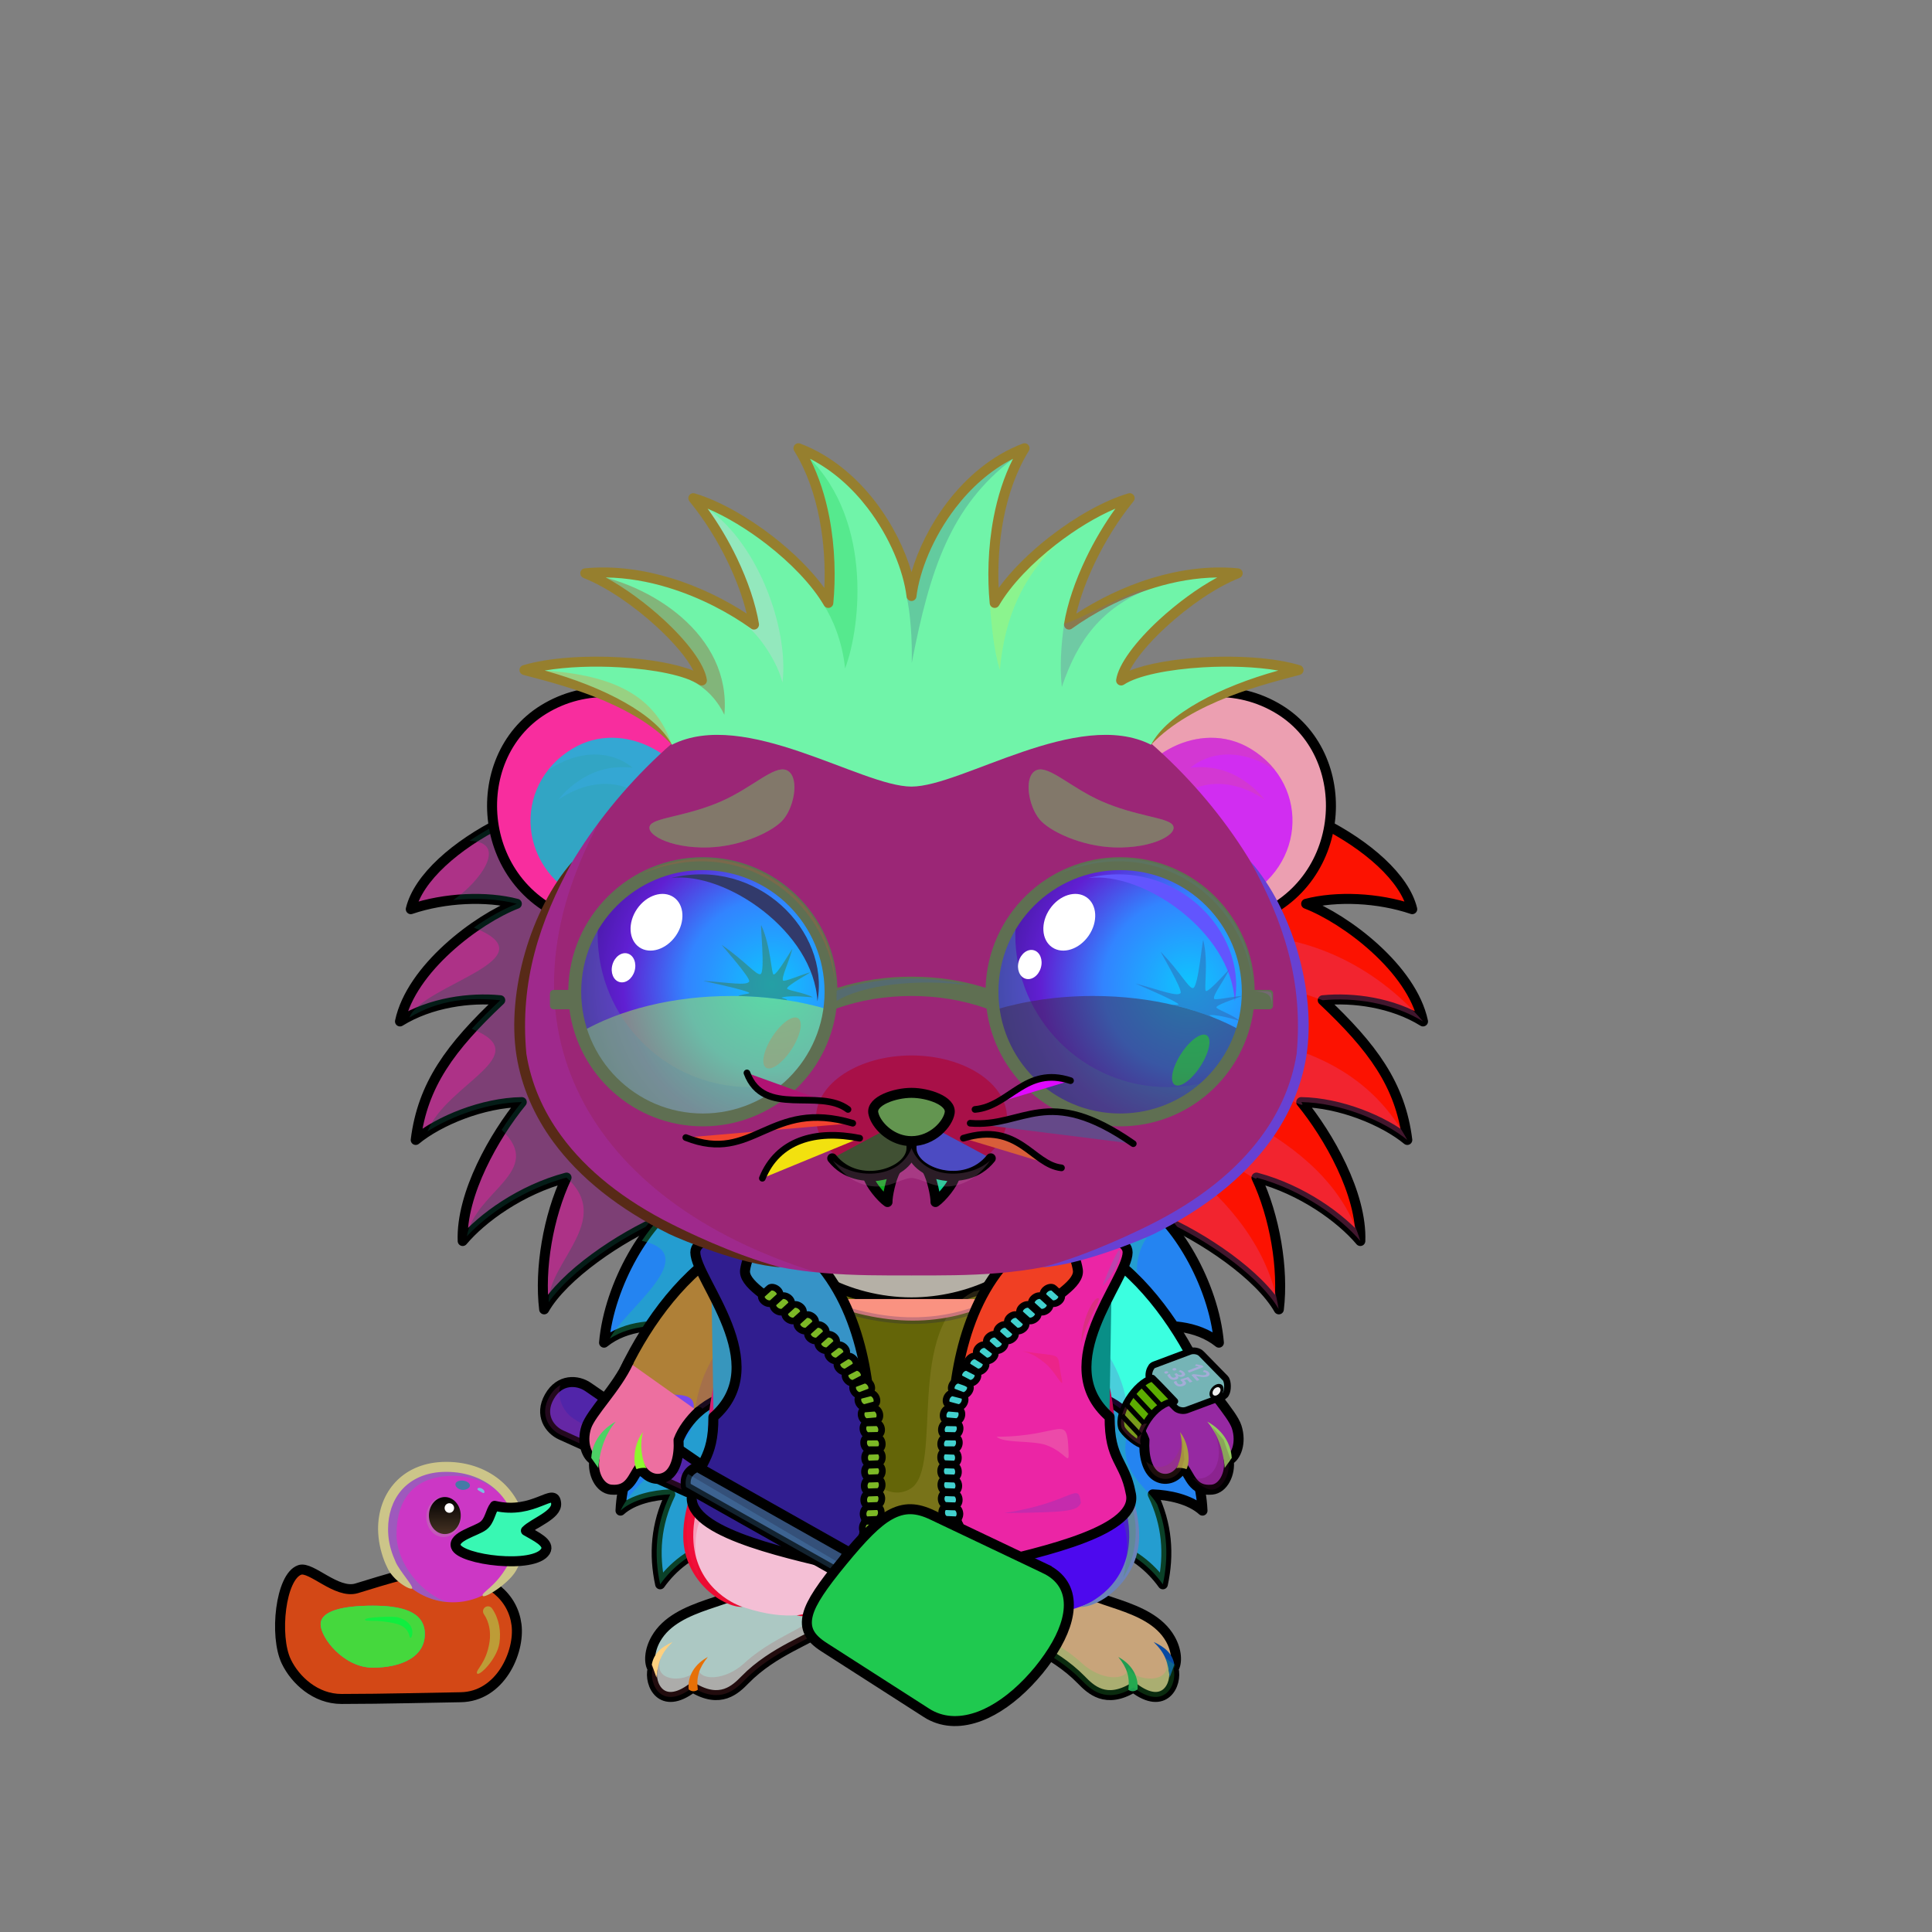 <svg xmlns="http://www.w3.org/2000/svg" xmlns:xlink="http://www.w3.org/1999/xlink" style="shape-rendering:geometricPrecision; text-rendering:geometricPrecision; image-rendering:optimizeQuality; fill-rule:evenodd; clip-rule:evenodd" version="1.1" viewBox="0 0 29000 29000" xml:space="preserve"><rect x="0" y="0" width="29000" height="29000" fill="#808080" stroke="none"/><defs><style type="text/css">.WeaponFlySwatterBack-Smallfil1 {fill:black;fill-rule:nonzero;fill-opacity:0.2}
.WeaponFlySwatterBack-Smallfil9 {fill:url(#WeaponFlySwatterBack-Smallid30);fill-rule:nonzero}
.WeaponFlySwatterBack-Smallstr0 {stroke:black;stroke-width:150;stroke-linecap:round;stroke-linejoin:round}
.WeaponFlySwatter-Smallfil3 {fill:black;fill-opacity:0.2}
.WeaponFlySwatter-Smallfil11 {fill:url(#WeaponFlySwatter-Smallid31);fill-rule:nonzero}
.WeaponFlySwatter-Smallfil1 {fill:black;fill-rule:nonzero;fill-opacity:0.2}
.WeaponFlySwatter-Smallfil10 {fill:url(#WeaponFlySwatter-Smallid11)}
.WeaponFlySwatter-Smallstr0 {stroke:black;stroke-width:150;stroke-linecap:round;stroke-linejoin:round}
.WeaponFlySwatter-Smallfil5 {fill:none;fill-rule:nonzero}
.WeaponFlySwatter-Smallstr1 {stroke:black;stroke-width:150}
.AccessoryDuckfil122 {fill:url(#AccessoryDuckid90)}
.AccessoryDuckfil48 {fill:white;fill-opacity:0.502}
.AccessoryDuckfil123 {fill:#CC1400;fill-opacity:0.302}
.AccessoryDuckfil124 {fill:url(#AccessoryDuckid94)}
.AccessoryDuckfil3 {fill:black;fill-rule:nonzero}
.AccessoryDuckfil125 {fill:url(#AccessoryDuckid39)}
.AccessoryDuckfil126 {fill:url(#AccessoryDuckid95)}
.AccessoryDuckfil127 {fill:url(#AccessoryDuckid92)}
.AccessoryDuckfil2 {fill:none}
.AccessoryDuckfil128 {fill:#912323;fill-opacity:0.502}
.AccessoryDuckfil14 {fill:white}
.AccessoryDuckfil129 {fill:white;fill-rule:nonzero;fill-opacity:0.502}
.AccessoryDuckfil130 {fill:white;fill-rule:nonzero}
.AccessoryDuckstr1 {stroke:black;stroke-width:150}
.AccessoryDuckstr18 {stroke:#99CC66;stroke-width:150;stroke-linecap:round;stroke-linejoin:round}
.AccessoryDuckstr0 {stroke:black;stroke-width:150;stroke-linecap:round;stroke-linejoin:round}
.HairBack-Hedgehog0fil2 {fill:black;fill-opacity:0.302}
.HairBack-Hedgehog0fil0 {fill:url(#HairBack-Hedgehog0id162)}
.HairBack-Hedgehog0str0 {stroke:black;stroke-width:150;stroke-linecap:round;stroke-linejoin:round}
.HairBack-Hedgehog0fil1 {fill:url(#HairBack-Hedgehog0id161)}
.Tail-Hedgehog0fil2 {fill:black;fill-opacity:0.302}
.Tail-Hedgehog0fil29 {fill:url(#Tail-Hedgehog0id156)}
.Tail-Hedgehog0str0 {stroke:black;stroke-width:150;stroke-linecap:round;stroke-linejoin:round}
.RightFoot-Hedgehog0fil43 {fill:black}
.RightFoot-Hedgehog0fil11 {fill:black;fill-opacity:0.2}
.RightFoot-Hedgehog0fil42 {fill:#faefc5}
.RightFoot-Hedgehog0str0 {stroke:black;stroke-width:150;stroke-linecap:round;stroke-linejoin:round}
.RightLeg-Hedgehog0fil48 {fill:url(#RightLeg-Hedgehog0id47)}
.RightLeg-Hedgehog0fil10 {fill:black;fill-rule:nonzero}
.RightLeg-Hedgehog0fil11 {fill:black;fill-opacity:0.2}
.LeftFoot-Hedgehog0fil11 {fill:black;fill-opacity:0.2}
.LeftFoot-Hedgehog0fil43 {fill:black}
.LeftFoot-Hedgehog0fil42 {fill:#faefc5}
.LeftFoot-Hedgehog0str0 {stroke:black;stroke-width:150;stroke-linecap:round;stroke-linejoin:round}
.LeftLeg-Hedgehog0fil53 {fill:url(#LeftLeg-Hedgehog0id5)}
.LeftLeg-Hedgehog0fil10 {fill:black;fill-rule:nonzero}
.LeftLeg-Hedgehog0fil11 {fill:black;fill-opacity:0.2}
.RightHand-Hedgehog0fil11 {fill:black;fill-opacity:0.2}
.RightHand-Hedgehog0fil56 {fill:url(#RightHand-Hedgehog0id68)}
.RightHand-Hedgehog0str0 {stroke:black;stroke-width:150;stroke-linecap:round;stroke-linejoin:round}
.RightPaw-Hedgehog0fil61 {fill:#e0d08f}
.RightPaw-Hedgehog0fil43 {fill:black}
.RightPaw-Hedgehog0fil11 {fill:black;fill-opacity:0.2}
.RightPaw-Hedgehog0fil4 {fill:none}
.RightPaw-Hedgehog0str0 {stroke:black;stroke-width:150;stroke-linecap:round;stroke-linejoin:round}
.LeftHand-Hedgehog0fil11 {fill:black;fill-opacity:0.2}
.LeftHand-Hedgehog0fil64 {fill:url(#LeftHand-Hedgehog0id78)}
.LeftHand-Hedgehog0str0 {stroke:black;stroke-width:150;stroke-linecap:round;stroke-linejoin:round}
.Body-Hedgehog0fil67 {fill:url(#Body-Hedgehog0id9)}
.Body-Hedgehog0fil11 {fill:black;fill-opacity:0.2}
.Body-Hedgehog0fil10 {fill:black;fill-rule:nonzero}
.LeftPaw-Hedgehog0fil72 {fill:#e0d08f}
.LeftPaw-Hedgehog0fil11 {fill:black;fill-opacity:0.2}
.LeftPaw-Hedgehog0fil43 {fill:black}
.LeftPaw-Hedgehog0fil4 {fill:none}
.LeftPaw-Hedgehog0str0 {stroke:black;stroke-width:150;stroke-linecap:round;stroke-linejoin:round}
.Ears-Hedgehog0fil76 {fill:url(#Ears-Hedgehog0id127)}
.Ears-Hedgehog0fil2 {fill:black;fill-opacity:0.302}
.Ears-Hedgehog0fil78 {fill:url(#Ears-Hedgehog0id124)}
.Ears-Hedgehog0fil75 {fill:url(#Ears-Hedgehog0id141)}
.Ears-Hedgehog0str1 {stroke:black;stroke-width:150}
.Ears-Hedgehog0fil77 {fill:url(#Ears-Hedgehog0id143)}
.Head-Hedgehog1fil111 {fill:url(#Head-Hedgehog1id4)}
.Head-Hedgehog1fil11 {fill:black;fill-opacity:0.2}
.Head-Hedgehog1fil10 {fill:black;fill-rule:nonzero}
.Head-Hedgehog1fil112 {fill:url(#Head-Hedgehog1id60)}
.Mouth-Hedgehog3fil11 {fill:black;fill-opacity:0.2}
.Mouth-Hedgehog3fil121 {fill:white}
.Mouth-Hedgehog3str0 {stroke:black;stroke-width:150;stroke-linecap:round;stroke-linejoin:round}
.Mouth-Hedgehog3fil4 {fill:none}
.Eyes-Hedgehog8fil157 {fill:url(#Eyes-Hedgehog8id93)}
.Eyes-Hedgehog8fil124 {fill:#a29685}
.Eyes-Hedgehog8fil11 {fill:black;fill-opacity:0.2}
.Eyes-Hedgehog8fil166 {fill:url(#Eyes-Hedgehog8id128)}
.Eyes-Hedgehog8fil167 {fill:url(#Eyes-Hedgehog8id114)}
.Eyes-Hedgehog8fil128 {fill:black;fill-opacity:0.502}
.Eyes-Hedgehog8fil121 {fill:white}
.Eyes-Hedgehog8fil168 {fill:white;fill-rule:nonzero}
.Eyes-Hedgehog8fil169 {fill:url(#Eyes-Hedgehog8id88)}
.Eyes-Hedgehog8fil170 {fill:url(#Eyes-Hedgehog8id137)}
.Eyes-Hedgehog8fil171 {fill:url(#Eyes-Hedgehog8id113)}
.Eyes-Hedgehog8fil4 {fill:none}
.Eyes-Hedgehog8str1 {stroke:black;stroke-width:150}
.Moustache-Hedgehog3fil4 {fill:none}
.Moustache-Hedgehog3str2 {stroke:black;stroke-width:100;stroke-linecap:round;stroke-linejoin:round}
.Nose-Hedgehog0fil186 {fill:url(#Nose-Hedgehog0id133)}
.Nose-Hedgehog0str0 {stroke:black;stroke-width:150;stroke-linecap:round;stroke-linejoin:round}
.Hair-Hedgehog0fil187 {fill:url(#Hair-Hedgehog0id6)}
.Hair-Hedgehog0fil2 {fill:black;fill-opacity:0.302}
.Hair-Hedgehog0fil10 {fill:black;fill-rule:nonzero}
.NecklaceContentos-Smallfil0 {fill:url(#NecklaceContentos-Smallid39)}
.NecklaceContentos-Smallfil2 {fill:#000066;fill-opacity:0.2}
.NecklaceContentos-Smallfil4 {fill:url(#NecklaceContentos-Smallid28)}
.NecklaceContentos-Smallfil5 {fill:black;fill-opacity:0.149}
.NecklaceContentos-Smallfil6 {fill:#FF6600}
.NecklaceContentos-Smallfil7 {fill:url(#NecklaceContentos-Smallid30)}
.NecklaceContentos-Smallfil8 {fill:white}
.NecklaceContentos-Smallfil13 {fill:#FFCC99;fill-opacity:0.302}
.NecklaceContentos-Smallfil14 {fill:#FFCC99;fill-opacity:0.2}
.NecklaceContentos-Smallfil1 {fill:none}
.NecklaceContentos-Smallstr0 {stroke:black;stroke-width:150;stroke-linecap:round;stroke-linejoin:round}
.NecklaceContentos-Smallfil3 {fill:none}
.NecklaceContentos-Smallstr1 {stroke:#000066;stroke-width:100;stroke-linecap:round;stroke-linejoin:round;stroke-opacity:0.2}
.NecklaceContentos-Smallstr2 {stroke:#C24E00;stroke-width:150}
.NecklaceContentos-Smallstr3 {stroke:#C24E00;stroke-width:100}
.NecklaceContentos-Smallfil9 {fill:url(#NecklaceContentos-Smallid20)}
.NecklaceContentos-Smallstr4 {stroke:black;stroke-width:100}
.NecklaceContentos-Smallfil10 {fill:url(#NecklaceContentos-Smallid25)}
.NecklaceContentos-Smallfil11 {fill:url(#NecklaceContentos-Smallid17)}
.NecklaceContentos-Smallstr5 {stroke:black;stroke-width:100;stroke-linecap:round;stroke-linejoin:round}
.NecklaceContentos-Smallfil12 {fill:url(#NecklaceContentos-Smallid22)}
.BraceletContentos-Smallfil29 {fill:url(#BraceletContentos-Smallid23)}
.BraceletContentos-Smallfil30 {fill:#1A1A1A}
.BraceletContentos-Smallfil31 {fill:url(#BraceletContentos-Smallid29)}
.BraceletContentos-Smallfil32 {fill:url(#BraceletContentos-Smallid21)}
.BraceletContentos-Smallfil33 {fill:url(#BraceletContentos-Smallid24)}
.BraceletContentos-Smallfil34 {fill:black;fill-opacity:0.2}
.BraceletContentos-Smallfil36 {fill:white;fill-rule:nonzero}
.BraceletContentos-Smallfil1 {fill:none}
.BraceletContentos-Smallstr4 {stroke:black;stroke-width:100}
.BraceletContentos-Smallstr5 {stroke:black;stroke-width:100;stroke-linecap:round;stroke-linejoin:round}
.BraceletContentos-Smallstr6 {stroke:black;stroke-width:75}
.BraceletContentos-Smallfil35 {fill:#F0F0F0}
.BraceletContentos-Smallstr7 {stroke:black;stroke-width:50}
.HatContentos-Smallfil46 {fill:url(#HatContentos-Smallid43)}
.HatContentos-Smallfil47 {fill:url(#HatContentos-Smallid42)}
.HatContentos-Smallfil48 {fill:black;fill-opacity:0.502}
.HatContentos-Smallfil49 {fill:black;fill-opacity:0.302}
.HatContentos-Smallfil50 {fill:url(#HatContentos-Smallid47);fill-rule:nonzero}
.HatContentos-Smallfil51 {fill:white}
.HatContentos-Smallfil52 {fill:white;fill-opacity:0.502}
.HatContentos-Smallfil53 {fill:white;fill-opacity:0.2}
</style><linearGradient gradientUnits="userSpaceOnUse" id="WeaponFlySwatterBack-Smallid30" x1="8680.77" x2="10042.5" xlink:href="#WeaponFlySwatterBack-Smallid24" y1="22285.7" y2="20854.8">
  </linearGradient><linearGradient gradientUnits="userSpaceOnUse" id="WeaponFlySwatter-Smallid31" x1="12867.3" x2="15287.2" xlink:href="#WeaponFlySwatter-Smallid24" y1="25515.5" y2="22972.5">
  </linearGradient><linearGradient gradientUnits="userSpaceOnUse" id="WeaponFlySwatter-Smallid11" x1="10303.6" x2="12723" xlink:href="#WeaponFlySwatter-Smallid0" y1="22872.1" y2="22743.4">
  </linearGradient><radialGradient cx="5981.45" cy="24530.5" fx="5981.45" fy="24530.5" gradientTransform="matrix(1.083 -0.053 0.097 0.592 -2877 10334)" gradientUnits="userSpaceOnUse" id="AccessoryDuckid90" r="1635.36">
   <stop offset="0" style="stop-opacity:1; stop-color:#FFF256"/>
   <stop offset="0.631" style="stop-opacity:1; stop-color:#FEE75C"/>
   <stop offset="1" style="stop-opacity:1; stop-color:#FFD83B"/>
  </radialGradient><radialGradient cx="6799.04" cy="23034.7" fx="6799.04" fy="23034.7" gradientTransform="matrix(1.083 -0.097 0.097 1.083 -2800 -1242)" gradientUnits="userSpaceOnUse" id="AccessoryDuckid94" r="935.18" xlink:href="#AccessoryDuckid90">
  </radialGradient><linearGradient gradientUnits="userSpaceOnUse" id="AccessoryDuckid39" x1="6677.2" x2="6677.2" y1="22471.8" y2="23026.9">
   <stop offset="0" style="stop-opacity:1; stop-color:black"/>
   <stop offset="1" style="stop-opacity:1; stop-color:#453223"/>
  </linearGradient><radialGradient cx="7621.66" cy="22955.4" fx="7621.66" fy="22955.4" gradientTransform="matrix(1 -0 -0 0.646 0 8130)" gradientUnits="userSpaceOnUse" id="AccessoryDuckid95" r="730.87">
   <stop offset="0" style="stop-opacity:1; stop-color:#FFB73B"/>
   <stop offset="1" style="stop-opacity:1; stop-color:#E05A00"/>
  </radialGradient><radialGradient cx="5594.96" cy="24567.2" fx="5594.96" fy="24567.2" gradientTransform="matrix(1.083 -0.058 0.097 0.644 -2849 9066)" gradientUnits="userSpaceOnUse" id="AccessoryDuckid92" r="719.36" xlink:href="#AccessoryDuckid90">
  </radialGradient><linearGradient gradientUnits="userSpaceOnUse" id="HairBack-Hedgehog0id162" x1="8824.32" x2="8824.32" xlink:href="#HairBack-Hedgehog0id6" y1="20216.8" y2="11906.6">
  </linearGradient><linearGradient gradientUnits="userSpaceOnUse" id="HairBack-Hedgehog0id161" x1="18539.6" x2="18539.6" xlink:href="#HairBack-Hedgehog0id6" y1="20216.8" y2="11906.6">
  </linearGradient><linearGradient gradientUnits="userSpaceOnUse" id="Tail-Hedgehog0id156" x1="13681.9" x2="13681.9" xlink:href="#Tail-Hedgehog0id6" y1="18011.3" y2="24488.9">
  </linearGradient><linearGradient gradientUnits="objectBoundingBox" id="RightLeg-Hedgehog0id47" x1="50%" x2="50%" xlink:href="#RightLeg-Hedgehog0id5" y1="100%" y2="0%">
  </linearGradient><linearGradient gradientUnits="objectBoundingBox" id="LeftLeg-Hedgehog0id5" x1="50%" x2="50%" y1="100%" y2="0%">
   <stop offset="0" style="stop-opacity:1; stop-color:#faefc5"/>
   <stop offset="0.212" style="stop-opacity:1; stop-color:#faefc5"/>
   <stop offset="1" style="stop-opacity:1; stop-color:#e0d08f"/>
  </linearGradient><linearGradient gradientUnits="objectBoundingBox" id="RightHand-Hedgehog0id68" x1="30.208%" x2="69.792%" y1="5.019%" y2="94.98%">
   <stop offset="0" style="stop-opacity:1; stop-color:#baab6e"/>
   <stop offset="0.141" style="stop-opacity:1; stop-color:#baab6e"/>
   <stop offset="0.71" style="stop-opacity:1; stop-color:#e0d08f"/>
   <stop offset="1" style="stop-opacity:1; stop-color:#e0d08f"/>
  </linearGradient><linearGradient gradientUnits="objectBoundingBox" id="LeftHand-Hedgehog0id78" x1="69.792%" x2="30.208%" xlink:href="#LeftHand-Hedgehog0id68" y1="5.019%" y2="94.98%">
  </linearGradient><linearGradient gradientUnits="objectBoundingBox" id="Body-Hedgehog0id9" x1="50%" x2="50%" y1="0%" y2="100%">
   <stop offset="0" style="stop-opacity:1; stop-color:#baab6e"/>
   <stop offset="0.102" style="stop-opacity:1; stop-color:#baab6e"/>
   <stop offset="0.349" style="stop-opacity:1; stop-color:#e0d08f"/>
   <stop offset="1" style="stop-opacity:1; stop-color:#faefc5"/>
  </linearGradient><linearGradient gradientUnits="userSpaceOnUse" id="Ears-Hedgehog0id127" x1="8400.59" x2="9941.89" xlink:href="#Ears-Hedgehog0id24" y1="11341.9" y2="13282.8">
  </linearGradient><linearGradient gradientUnits="userSpaceOnUse" id="Ears-Hedgehog0id124" x1="18963.3" x2="17422" xlink:href="#Ears-Hedgehog0id24" y1="11341.9" y2="13282.8">
  </linearGradient><linearGradient gradientUnits="userSpaceOnUse" id="Ears-Hedgehog0id141" x1="9127.69" x2="9127.69" y1="10387.8" y2="13830.7">
   <stop offset="0" style="stop-opacity:1; stop-color:#e0d08f"/>
   <stop offset="1" style="stop-opacity:1; stop-color:#baab6e"/>
  </linearGradient><linearGradient gradientUnits="userSpaceOnUse" id="Ears-Hedgehog0id143" x1="18236.2" x2="18236.2" xlink:href="#Ears-Hedgehog0id141" y1="10387.8" y2="13830.7">
  </linearGradient><linearGradient gradientUnits="objectBoundingBox" id="Head-Hedgehog1id4" x1="50%" x2="50%" y1="100%" y2="0%">
   <stop offset="0" style="stop-opacity:1; stop-color:#baab6e"/>
   <stop offset="0.251" style="stop-opacity:1; stop-color:#e0d08f"/>
   <stop offset="0.761" style="stop-opacity:1; stop-color:#faefc5"/>
   <stop offset="1" style="stop-opacity:1; stop-color:#faefc5"/>
  </linearGradient><linearGradient gradientUnits="userSpaceOnUse" id="Head-Hedgehog1id60" x1="13681.9" x2="13681.9" y1="17626.8" y2="15843">
   <stop offset="0" style="stop-opacity:1; stop-color:#e0d08f"/>
   <stop offset="1" style="stop-opacity:1; stop-color:#faefc5"/>
  </linearGradient><linearGradient gradientUnits="objectBoundingBox" id="Eyes-Hedgehog8id93" x1="50%" x2="50%" xlink:href="#Eyes-Hedgehog8id0" y1="100%" y2="0%">
  </linearGradient><linearGradient gradientUnits="userSpaceOnUse" id="Eyes-Hedgehog8id128" x1="9118.39" x2="12187.8" xlink:href="#Eyes-Hedgehog8id43" y1="14744.2" y2="14744.2">
  </linearGradient><linearGradient gradientUnits="userSpaceOnUse" id="Eyes-Hedgehog8id114" x1="10784.2" x2="10784.2" xlink:href="#Eyes-Hedgehog8id75" y1="13196.6" y2="15800.4">
  </linearGradient><linearGradient gradientUnits="userSpaceOnUse" id="Eyes-Hedgehog8id88" x1="16856" x2="16856" xlink:href="#Eyes-Hedgehog8id0" y1="16535.6" y2="13114.8">
  </linearGradient><linearGradient gradientUnits="userSpaceOnUse" id="Eyes-Hedgehog8id137" x1="15176.1" x2="18245.5" xlink:href="#Eyes-Hedgehog8id43" y1="14744.2" y2="14744.2">
  </linearGradient><linearGradient gradientUnits="userSpaceOnUse" id="Eyes-Hedgehog8id113" x1="16579.6" x2="16579.6" xlink:href="#Eyes-Hedgehog8id75" y1="13196.6" y2="15800.4">
  </linearGradient><linearGradient gradientUnits="userSpaceOnUse" id="Nose-Hedgehog0id133" x1="13681.9" x2="13681.9" y1="16404" y2="17128.6">
   <stop offset="0" style="stop-opacity:1; stop-color:#FFCCCC"/>
   <stop offset="1" style="stop-opacity:1; stop-color:#B37173"/>
  </linearGradient><linearGradient gradientUnits="userSpaceOnUse" id="Hair-Hedgehog0id6" x1="13681.9" x2="13681.9" y1="6728.09" y2="11806.7">
   <stop offset="0" style="stop-opacity:1; stop-color:#403b30"/>
   <stop offset="1" style="stop-opacity:1; stop-color:#59554c"/>
  </linearGradient><linearGradient gradientUnits="userSpaceOnUse" id="NecklaceContentos-Smallid39" x1="13587.9" x2="13587.9" xlink:href="#NecklaceContentos-Smallid37" y1="18475.6" y2="23350">
  </linearGradient><linearGradient gradientUnits="userSpaceOnUse" id="NecklaceContentos-Smallid28" x1="11342.4" x2="12109.4" xlink:href="#NecklaceContentos-Smallid6" y1="23321.4" y2="18627.9">
  </linearGradient><linearGradient gradientUnits="userSpaceOnUse" id="NecklaceContentos-Smallid30" x1="15254.4" x2="16021.4" xlink:href="#NecklaceContentos-Smallid6" y1="23321.4" y2="18627.9">
  </linearGradient><linearGradient gradientUnits="userSpaceOnUse" id="NecklaceContentos-Smallid20" x1="11707.8" x2="12965" xlink:href="#NecklaceContentos-Smallid8" y1="22954.6" y2="19738">
  </linearGradient><linearGradient gradientUnits="userSpaceOnUse" id="NecklaceContentos-Smallid25" x1="14394.6" x2="15652.5" xlink:href="#NecklaceContentos-Smallid8" y1="22955.5" y2="19737">
  </linearGradient><linearGradient gradientUnits="userSpaceOnUse" id="NecklaceContentos-Smallid17" x1="14223.9" x2="14479" xlink:href="#NecklaceContentos-Smallid8" y1="24029.9" y2="23377.2">
  </linearGradient><linearGradient gradientUnits="userSpaceOnUse" id="NecklaceContentos-Smallid22" x1="14317.7" x2="14371.1" xlink:href="#NecklaceContentos-Smallid8" y1="23561.7" y2="23282.8">
  </linearGradient><linearGradient gradientUnits="userSpaceOnUse" id="BraceletContentos-Smallid23" x1="17244.1" x2="18425.4" xlink:href="#BraceletContentos-Smallid9" y1="20811.1" y2="20811.1">
  </linearGradient><linearGradient gradientUnits="userSpaceOnUse" id="BraceletContentos-Smallid29" x1="17737.5" x2="18387.6" xlink:href="#BraceletContentos-Smallid10" y1="20608.7" y2="20608.7">
  </linearGradient><linearGradient gradientUnits="userSpaceOnUse" id="BraceletContentos-Smallid21" x1="16933.3" x2="17525.6" xlink:href="#BraceletContentos-Smallid12" y1="21522.8" y2="20845.9">
  </linearGradient><linearGradient gradientUnits="userSpaceOnUse" id="BraceletContentos-Smallid24" x1="17168.8" x2="17532.3" xlink:href="#BraceletContentos-Smallid13" y1="20904.1" y2="21272.2">
  </linearGradient><radialGradient cx="17852.2" cy="14771.8" fx="17852.2" fy="14771.8" gradientTransform="matrix(-2 -0 -0 2 53556 -14772)" gradientUnits="userSpaceOnUse" id="HatContentos-Smallid43" r="1965.78" xlink:href="#HatContentos-Smallid40">
  </radialGradient><radialGradient cx="11588.9" cy="14771.8" fx="11588.9" fy="14771.8" gradientTransform="matrix(2 -0 -0 2 -11589 -14772)" gradientUnits="userSpaceOnUse" id="HatContentos-Smallid42" r="1965.78" xlink:href="#HatContentos-Smallid40">
  </radialGradient><linearGradient gradientUnits="userSpaceOnUse" id="HatContentos-Smallid47" x1="9447.09" x2="17916.8" xlink:href="#HatContentos-Smallid46" y1="16458.9" y2="13315.5">
  </linearGradient><linearGradient gradientUnits="userSpaceOnUse" id="WeaponFlySwatterBack-Smallid24" x1="12160.4" x2="14712.1" y1="25216.2" y2="22534.8">
   <stop offset="0" style="stop-opacity:1; stop-color:#008011"/>
   <stop offset="1" style="stop-opacity:1; stop-color:#00BD55"/>
  </linearGradient><linearGradient gradientUnits="userSpaceOnUse" id="WeaponFlySwatter-Smallid24" x1="12160.4" x2="14712.1" y1="25216.2" y2="22534.8">
   <stop offset="0" style="stop-opacity:1; stop-color:#008011"/>
   <stop offset="1" style="stop-opacity:1; stop-color:#00BD55"/>
  </linearGradient><linearGradient gradientUnits="userSpaceOnUse" id="WeaponFlySwatter-Smallid0" x1="9457.05" x2="12008.3" y1="22428.9" y2="22293.2">
   <stop offset="0" style="stop-opacity:1; stop-color:#787878"/>
   <stop offset="1" style="stop-opacity:1; stop-color:#D6D6D6"/>
  </linearGradient><linearGradient gradientUnits="userSpaceOnUse" id="HairBack-Hedgehog0id6" x1="13681.9" x2="13681.9" y1="6728.09" y2="11806.7">
   <stop offset="0" style="stop-opacity:1; stop-color:#403b30"/>
   <stop offset="1" style="stop-opacity:1; stop-color:#59554c"/>
  </linearGradient><linearGradient gradientUnits="userSpaceOnUse" id="Tail-Hedgehog0id6" x1="13681.9" x2="13681.9" y1="6728.09" y2="11806.7">
   <stop offset="0" style="stop-opacity:1; stop-color:#403b30"/>
   <stop offset="1" style="stop-opacity:1; stop-color:#59554c"/>
  </linearGradient><linearGradient gradientUnits="objectBoundingBox" id="RightLeg-Hedgehog0id5" x1="50%" x2="50%" y1="100%" y2="0%">
   <stop offset="0" style="stop-opacity:1; stop-color:#faefc5"/>
   <stop offset="0.212" style="stop-opacity:1; stop-color:#faefc5"/>
   <stop offset="1" style="stop-opacity:1; stop-color:#e0d08f"/>
  </linearGradient><linearGradient gradientUnits="objectBoundingBox" id="LeftHand-Hedgehog0id68" x1="30.208%" x2="69.792%" y1="5.019%" y2="94.98%">
   <stop offset="0" style="stop-opacity:1; stop-color:#baab6e"/>
   <stop offset="0.141" style="stop-opacity:1; stop-color:#baab6e"/>
   <stop offset="0.71" style="stop-opacity:1; stop-color:#e0d08f"/>
   <stop offset="1" style="stop-opacity:1; stop-color:#e0d08f"/>
  </linearGradient><linearGradient gradientUnits="userSpaceOnUse" id="Ears-Hedgehog0id24" x1="8144.15" x2="9871.83" y1="11080" y2="12905.1">
   <stop offset="0" style="stop-opacity:1; stop-color:#F2E6E6"/>
   <stop offset="1" style="stop-opacity:1; stop-color:#B58383"/>
  </linearGradient><linearGradient gradientUnits="userSpaceOnUse" id="Eyes-Hedgehog8id0" x1="10654.3" x2="10654.3" y1="16581.4" y2="13705.6">
   <stop offset="0" style="stop-opacity:1; stop-color:#008053"/>
   <stop offset="1" style="stop-opacity:1; stop-color:black"/>
  </linearGradient><linearGradient gradientUnits="userSpaceOnUse" id="Eyes-Hedgehog8id43" x1="9336.13" x2="12327.3" y1="15064.6" y2="15064.6">
   <stop offset="0" style="stop-opacity:1; stop-color:#008053"/>
   <stop offset="0.502" style="stop-opacity:1; stop-color:#00ffa5"/>
   <stop offset="1" style="stop-opacity:1; stop-color:#008053"/>
  </linearGradient><linearGradient gradientUnits="userSpaceOnUse" id="Eyes-Hedgehog8id75" x1="16987" x2="16987" y1="13705.8" y2="15976.6">
   <stop offset="0" style="stop-opacity:1; stop-color:black"/>
   <stop offset="0.4" style="stop-opacity:1; stop-color:black"/>
   <stop offset="1" style="stop-opacity:1; stop-color:#006642"/>
  </linearGradient><linearGradient gradientUnits="userSpaceOnUse" id="NecklaceContentos-Smallid37" x1="13587.4" x2="13587.4" y1="17464.9" y2="22624.5">
   <stop offset="0" style="stop-opacity:1; stop-color:#0EC7FE"/>
   <stop offset="1" style="stop-opacity:1; stop-color:#495AFF"/>
  </linearGradient><linearGradient gradientUnits="userSpaceOnUse" id="NecklaceContentos-Smallid6" x1="15262.5" x2="16033.4" y1="22594.2" y2="17626.1">
   <stop offset="0" style="stop-opacity:1; stop-color:#FF7C24"/>
   <stop offset="1" style="stop-opacity:1; stop-color:#EB5E00"/>
  </linearGradient><linearGradient gradientUnits="userSpaceOnUse" id="NecklaceContentos-Smallid8" x1="14398.2" x2="15662.6" y1="22206.9" y2="18800.2">
   <stop offset="0" style="stop-opacity:1; stop-color:#A14000"/>
   <stop offset="1" style="stop-opacity:1; stop-color:#CC5100"/>
  </linearGradient><linearGradient gradientUnits="userSpaceOnUse" id="BraceletContentos-Smallid9" x1="17542" x2="18828.3" y1="19958.3" y2="19958.3">
   <stop offset="0" style="stop-opacity:1; stop-color:#50504D"/>
   <stop offset="0.8" style="stop-opacity:1; stop-color:#F0F0F0"/>
   <stop offset="1" style="stop-opacity:1; stop-color:#B4B4B4"/>
  </linearGradient><linearGradient gradientUnits="userSpaceOnUse" id="BraceletContentos-Smallid10" x1="18079.2" x2="18787.1" y1="19737.8" y2="19737.8">
   <stop offset="0" style="stop-opacity:1; stop-color:#4A4A4A"/>
   <stop offset="1" style="stop-opacity:1; stop-color:#1A1A1A"/>
  </linearGradient><linearGradient gradientUnits="userSpaceOnUse" id="BraceletContentos-Smallid12" x1="17203.5" x2="17848.5" y1="20733.2" y2="19996.1">
   <stop offset="0" style="stop-opacity:1; stop-color:black"/>
   <stop offset="0.302" style="stop-opacity:1; stop-color:gray"/>
   <stop offset="0.678" style="stop-opacity:1; stop-color:#E3E3E3"/>
   <stop offset="1" style="stop-opacity:1; stop-color:#8F8F8F"/>
  </linearGradient><linearGradient gradientUnits="userSpaceOnUse" id="BraceletContentos-Smallid13" x1="18858.7" x2="19286.9" y1="19729.4" y2="20163.2">
   <stop offset="0" style="stop-opacity:1; stop-color:white"/>
   <stop offset="1" style="stop-opacity:1; stop-color:#9B9B9B"/>
  </linearGradient><radialGradient cx="11522.4" cy="12690.2" fx="11522.4" fy="12690.2" gradientTransform="matrix(2 -0 -0 2 -11522 -12690)" gradientUnits="userSpaceOnUse" id="HatContentos-Smallid40" r="1965.78">
   <stop offset="0" style="stop-opacity:1; stop-color:#0FC4FE"/>
   <stop offset="0.329" style="stop-opacity:1; stop-color:#3284FF"/>
   <stop offset="0.569" style="stop-opacity:1; stop-color:#601FD2"/>
   <stop offset="1" style="stop-opacity:1; stop-color:#22115F"/>
  </radialGradient><linearGradient gradientUnits="userSpaceOnUse" id="HatContentos-Smallid46" x1="9312.56" x2="18051.3" y1="14430.9" y2="11187.6">
   <stop offset="0" style="stop-opacity:1; stop-color:black"/>
   <stop offset="0.11" style="stop-opacity:1; stop-color:black"/>
   <stop offset="0.522" style="stop-opacity:1; stop-color:#36322C"/>
   <stop offset="0.71" style="stop-opacity:1; stop-color:black"/>
   <stop offset="1" style="stop-opacity:1; stop-color:#3D3831"/>
  </linearGradient></defs><g id="HairBack-Hedgehog0">
  <animateTransform additive="sum" attributeName="transform" dur="10" repeatCount="indefinite" type="translate" values="0;0 200;0;0 200;0;0 200;0;0 200;0"/>
  <g id="_1891249983072">
   <path class="HairBack-Hedgehog0fil0 HairBack-Hedgehog0str0" d="M9544 11951c-1108,-270 -3152,751 -3378,1696 513,-174 1138,-200 1592,-81 -597,230 -1586,973 -1754,1766 460,-285 1053,-363 1505,-318 -745,702 -1165,1266 -1269,2097 349,-288 1008,-560 1592,-568 -408,499 -913,1377 -887,2085 291,-346 873,-769 1559,-952 -274,581 -410,1366 -336,1978 291,-511 1133,-1083 1790,-1363 -82,563 -134,1400 26,1926 553,-772 1107,-1543 1660,-2314 -2186,-867 -3008,-2237 -2100,-5952z" style="fill:#ad3287"/>
   <path class="HairBack-Hedgehog0fil1 HairBack-Hedgehog0str0" d="M17820 11951c1108,-270 3152,751 3378,1696 -513,-174 -1138,-200 -1592,-81 597,230 1586,973 1754,1766 -460,-285 -1053,-363 -1505,-318 745,702 1165,1266 1269,2097 -349,-288 -1008,-560 -1592,-568 408,499 913,1377 887,2085 -292,-346 -873,-769 -1559,-952 274,581 410,1366 336,1978 -291,-511 -1133,-1083 -1790,-1363 82,563 134,1400 -26,1926 -553,-772 -1107,-1543 -1661,-2314 2186,-867 3009,-2237 2101,-5952z" style="fill:#fc1201"/>
  </g>
  <path class="HairBack-Hedgehog0fil2" d="M21360 15332c-460,-285 -1053,-363 -1505,-318 -196,-68 -391,-137 -586,-205 -22,291 -44,582 -66,874 859,224 1515,681 1921,1428 -349,-288 -1008,-560 -1592,-568 93,114 -191,-50 -257,-78 -154,135 -309,270 -463,405 866,482 1402,1067 1607,1758 -292,-346 -873,-769 -1559,-952 40,84 -364,-202 -413,-232 -218,26 -435,52 -653,78 662,526 1259,1235 1399,2127 -265,-459 -969,-965 -1584,-1265 -273,-248 -546,-496 -819,-745 78,-150 156,-300 234,-450 651,-512 1038,-1193 1136,-2185 226,-434 517,-517 743,-952 904,61 1809,523 2457,1280z" style="fill:#db4f98"/>
  <path class="HairBack-Hedgehog0fil2" d="M9544 11951c-15,-4 -30,-7 -45,-10 -335,15 -669,31 -1003,47 -500,116 -1024,347 -1450,633 590,17 171,608 -243,889 339,-35 679,-17 955,56 -189,73 -417,197 -646,357 1193,476 -780,854 -967,1351 456,-276 917,-304 1364,-260 -157,148 -300,290 -428,429 994,397 -382,823 -664,1540 368,-235 918,-434 1415,-440 -98,120 -202,262 -302,417 662,624 -398,914 -523,1598 308,-332 857,-711 1497,-882 713,638 -283,1276 -268,1871 340,-482 1111,-996 1722,-1256 -82,563 -134,1400 26,1926 553,-772 1107,-1543 1660,-2314 -2186,-867 -3008,-2237 -2100,-5952z" style="fill:#105d4d"/>
 </g><g id="Tail-Hedgehog0">
 <animateTransform additive="sum" attributeName="transform" dur="10" repeatCount="indefinite" type="translate" values="0;0 200;0;0 200;0;0 200;0;0 200;0"/>
  <g id="_1891249960224">
   <path class="Tail-Hedgehog0fil29 Tail-Hedgehog0str0" d="M10243 18011c-510,276 -1099,1258 -1176,2143 337,-271 804,-279 1126,-224 -586,264 -943,844 -960,1362 288,-215 636,-398 1044,-381 -498,400 -927,989 -963,1764 190,-172 506,-235 747,-244 -218,450 -249,900 -152,1350 188,-263 466,-491 841,-600 384,-112 1462,128 1523,454 62,326 324,707 625,829 1,-287 30,-617 271,-889 96,379 296,699 513,914 217,-215 416,-535 513,-914 241,272 270,602 271,889 301,-122 563,-503 625,-829 61,-326 1138,-566 1523,-454 375,109 652,337 841,600 97,-450 66,-900 -152,-1350 241,9 557,72 747,244 -36,-775 -465,-1364 -963,-1764 408,-17 756,166 1043,381 -16,-518 -373,-1098 -959,-1362 322,-55 789,-47 1125,224 -76,-885 -665,-1867 -1175,-2143 -670,147 -2745,630 -3415,776l-24 -5 -24 5c-670,-146 -2745,-629 -3415,-776z" style="fill:#2484f1"/>
   <path class="Tail-Hedgehog0fil2" d="M10194 18040c-189,117 -385,325 -560,585 941,205 -259,1028 -480,1467 327,-210 744,-213 1039,-162 438,198 -561,567 -594,1134 204,-100 430,-163 678,-153 552,663 -651,1099 -963,1764 190,-172 506,-235 747,-244 -218,450 -249,900 -152,1350 188,-263 466,-491 841,-600 384,-112 1462,128 1523,454 62,326 324,707 625,829 1,-287 30,-617 271,-889 96,379 296,699 513,914 217,-215 416,-535 513,-914 241,272 270,602 271,889 301,-122 563,-503 625,-829 61,-326 1138,-566 1523,-454 375,109 652,337 841,600 86,-400 71,-800 -86,-1200 -136,-245 -526,-445 -473,-927 72,-653 339,-1711 295,-2114 -244,-477 -122,-923 282,-1242 -117,-125 -236,-224 -352,-287 -670,147 -2745,630 -3415,776 -8,-2 -16,-3 -24,-5 -8,2 -16,3 -24,5 -648,-142 -2611,-598 -3345,-760 -40,4 -79,9 -119,13z" style="fill:#27d784"/>
  </g>
 </g><g id="RightFoot-Hedgehog0">
  <path class="RightFoot-Hedgehog0fil42 RightFoot-Hedgehog0str0" d="M17616 25049c58,229 -133,641 -602,281 -416,252 -643,30 -786,-117 -427,-437 -1001,-608 -1224,-792 -174,-144 96,-471 85,-641 326,80 773,48 1052,-20 166,306 1110,284 1425,840 100,176 108,360 50,449z" style="fill:#c8a47a"/>
  <path class="RightFoot-Hedgehog0fil43" d="M17075 25357c18,-210 -100,-383 -289,-485 131,162 175,299 151,492 36,28 93,34 138,-7z" style="fill:#1f9d51"/>
  <path class="RightFoot-Hedgehog0fil43" d="M17627 24985c-28,-165 -141,-261 -310,-338 177,173 216,307 240,534 21,-62 50,-133 70,-196z" style="fill:#0749a3"/>
  <path class="RightFoot-Hedgehog0fil11" d="M17616 25049c58,229 -133,641 -602,281 -416,252 -643,30 -786,-117 -427,-437 -1001,-608 -1224,-792 -111,-92 -42,-257 20,-409 59,405 671,455 1222,959 269,246 667,277 693,61 92,226 704,254 554,-143 42,29 93,66 147,105 -6,21 -14,40 -24,55z" style="fill:#34d74e"/>
 </g><g id="LeftFoot-Hedgehog0">
  <path class="LeftFoot-Hedgehog0fil42 LeftFoot-Hedgehog0str0" d="M9796 25049c-58,229 132,641 602,281 416,252 642,30 786,-117 427,-437 1000,-608 1223,-792 175,-144 -96,-471 -84,-641 -326,80 -774,48 -1053,-20 -166,306 -1110,284 -1425,840 -100,176 -108,360 -49,449z" style="fill:#acc8c3"/>
  <path class="LeftFoot-Hedgehog0fil11" d="M9796 25049c-58,229 132,641 602,281 416,252 642,30 786,-117 427,-437 1000,-608 1223,-792 111,-92 42,-257 -20,-409 -59,405 -671,455 -1222,959 -268,246 -666,277 -692,61 -93,226 -705,254 -554,-143 -43,29 -94,66 -148,105 6,21 14,40 25,55z" style="fill:#ae3d46"/>
  <path class="LeftFoot-Hedgehog0fil43" d="M10337 25357c-19,-210 99,-383 288,-485 -131,162 -175,299 -151,492 -35,28 -93,34 -137,-7z" style="fill:#e77007"/>
  <path class="LeftFoot-Hedgehog0fil43" d="M9784 24985c29,-165 142,-261 311,-338 -178,173 -217,307 -241,534 -20,-62 -49,-133 -70,-196z" style="fill:#ffd07f"/>
 </g><g id="RightLeg-Hedgehog0">
  <path class="RightLeg-Hedgehog0fil48" d="M13668 23779c967,1 1275,748 2492,357 1135,-365 1011,-1425 437,-2346l-1468 -574c-289,401 -798,1265 -1461,1300l0 1263z" style="fill:#4d09ee"/>
  <path class="RightLeg-Hedgehog0fil10" d="M13678 23853c373,1 647,119 917,236 100,43 536,225 802,158 -304,-37 -584,-227 -743,-296 -283,-122 -571,-246 -976,-247l0 149zm2756 -2176c149,216 274,444 364,670 100,250 156,499 152,728 -14,725 -589,997 -739,1045 276,14 875,-379 888,-1043 5,-249 -55,-517 -162,-785 -99,-250 -240,-501 -408,-739l-95 124z" style="fill:#6c83b9"/>
  <path class="RightLeg-Hedgehog0fil11" d="M16859 23678c291,-452 265,-1206 -216,-1646 -364,384 -390,545 -378,566 409,-250 803,197 594,1080z" style="fill:#3aa31a"/>
 </g><g id="LeftLeg-Hedgehog0">
  <path class="LeftLeg-Hedgehog0fil53" d="M13678 23779c-968,1 -1266,748 -2483,357 -1135,-365 -1010,-1425 -437,-2346l1468 -574c289,401 788,1265 1452,1300l0 1263z" style="fill:#f4bfd5"/>
  <path class="LeftLeg-Hedgehog0fil10" d="M13678 23853c-374,1 -648,119 -918,236 -100,43 -536,225 -802,158 304,-37 584,-227 743,-296 283,-122 571,-246 977,-247l0 149zm-2756 -2176c-150,216 -275,444 -365,670 -100,250 -156,499 -151,728 13,725 588,997 738,1045 -276,14 -875,-379 -888,-1043 -5,-249 55,-517 162,-785 99,-250 240,-501 408,-739l96 124z" style="fill:#ec0b33"/>
  <path class="LeftLeg-Hedgehog0fil11" d="M10497 23678c-292,-452 -266,-1206 215,-1646 364,384 390,545 378,566 -409,-250 -803,197 -593,1080z" style="fill:#ff1c53"/>
 </g><g id="RightHand-Hedgehog0">
 <animateTransform additive="sum" attributeName="transform" dur="10" repeatCount="indefinite" type="translate" values="0;0 200;0;0 200;0;0 200;0;0 200;0"/>
  <path class="RightHand-Hedgehog0fil56 RightHand-Hedgehog0str0" d="M16378 18692c699,369 1263,1150 1599,1845 252,523 -745,991 -1014,732 -193,-186 -386,-294 -613,-339 -83,-786 -377,-1485 -807,-1998 351,-62 639,-144 835,-240z" style="fill:#3bffe0"/>
  <path class="RightHand-Hedgehog0fil11" d="M16936 21243c-185,-170 -370,-270 -586,-313 -47,-446 -162,-864 -332,-1237 615,434 879,1022 918,1550z" style="fill:#8613cb"/>
 </g><g id="LeftHand-Hedgehog0">
 <animateTransform additive="sum" attributeName="transform" dur="10" repeatCount="indefinite" type="translate" values="0;0 200;0;0 200;0;0 200;0;0 200;0"/>
  <path class="LeftHand-Hedgehog0fil64 LeftHand-Hedgehog0str0" d="M10986 18692c-699,369 -1263,1150 -1599,1845 -252,523 745,991 1013,732 194,-186 387,-294 614,-339 83,-786 377,-1485 807,-1998 -351,-62 -639,-144 -835,-240z" style="fill:#af8037"/>
  <path class="LeftHand-Hedgehog0fil11" d="M10428 21243c184,-170 370,-270 586,-313 47,-446 162,-864 332,-1237 -615,434 -879,1022 -918,1550z" style="fill:#813298"/>
 </g><g id="Body-Hedgehog0">
 <animateTransform additive="sum" attributeName="transform" dur="10" repeatCount="indefinite" type="translate" values="0;0 200;0;0 200;0;0 200;0;0 200;0"/>
  <path class="Body-Hedgehog0fil67" d="M13682 23636c-1477,0 -2736,-317 -2979,-1737 -144,-843 286,-2153 892,-3046 556,109 1286,175 2087,175 801,0 1531,-66 2087,-175 606,893 1036,2203 892,3046 -243,1420 -1502,1737 -2979,1737z" style="fill:#b5b0a6"/>
  <path class="Body-Hedgehog0fil11" d="M11882 23368c-610,-246 -1046,-692 -1179,-1469 -57,-332 -24,-737 73,-1161 44,1407 281,2075 1106,2630z" style="fill:#2f3607"/>
  <path class="Body-Hedgehog0fil10" d="M10914 22537c-141,-186 -224,-430 -261,-694 -28,-202 -29,-416 -9,-626 35,-378 197,-1016 416,-1358 -130,315 -277,999 -296,1371 -23,438 13,904 150,1307z" style="fill:#d42373"/>
  <path class="Body-Hedgehog0fil11" d="M15481 23368c611,-246 1047,-692 1180,-1469 57,-332 24,-737 -73,-1161 -44,1407 -281,2075 -1107,2630z" style="fill:#17c3ce"/>
  <path class="Body-Hedgehog0fil10" d="M16450 22537c249,-328 316,-836 270,-1320 -35,-378 -197,-1016 -416,-1358 130,315 277,999 296,1371 23,438 -13,904 -150,1307z" style="fill:#b80551"/>
 </g><g id="WeaponFlySwatterBack-Small">
 <animateTransform additive="sum" attributeName="transform" dur="10" repeatCount="indefinite" type="translate" values="0;0 200;0;0 200;0;0 200;0;0 200;0"/>
  <g id="_2367108398624">
   <path class="WeaponFlySwatterBack-Smallfil9 WeaponFlySwatterBack-Smallstr0" d="M10341 22147l200 -150 -1712 -1177c-159,-110 -429,-128 -583,145 -155,274 1,496 177,575l1893 856 25 -249z" style="fill:#5125a9"/>
   <path class="WeaponFlySwatterBack-Smallfil1" d="M8412 20791c-62,35 -119,91 -166,174 -155,274 1,496 177,575l1893 856 21 -209c-441,-212 -1596,-774 -1774,-928 -143,-125 -196,-316 -151,-468z" style="fill:#b7319a"/>
  </g>
 </g><g id="RightPaw-Hedgehog0">
 <animateTransform additive="sum" attributeName="transform" dur="10" repeatCount="indefinite" type="translate" values="0;0 200;0;0 200;0;0 200;0;0 200;0"/>
  <path class="RightPaw-Hedgehog0fil61" d="M17864 20421c184,453 629,783 699,998 77,240 -18,466 -126,513 38,206 -104,428 -245,428 -293,0 -324,-205 -437,-341 -104,194 -282,219 -407,135 -156,-104 -201,-398 -167,-539 -32,-115 -136,-329 -216,-410 -165,-601 1086,134 899,-784z" style="fill:#74a31d"/>
  <path class="RightPaw-Hedgehog0fil4 RightPaw-Hedgehog0str0" d="M17930 20445c178,390 563,759 633,974 77,240 -11,453 -119,500 27,201 -81,425 -252,441 -291,28 -324,-205 -437,-341 -99,188 -283,219 -407,135 -129,-86 -185,-306 -169,-538 -54,-150 -178,-313 -300,-425" style="fill:#9629a2"/>
  <path class="RightPaw-Hedgehog0fil43" d="M17658 22038c71,-116 109,-352 54,-541 122,143 164,426 98,556 -33,-15 -109,-28 -152,-15z" style="fill:#a9a041"/>
  <path class="RightPaw-Hedgehog0fil43" d="M18383 22035c-21,-280 -114,-523 -262,-696 185,99 351,283 368,545 -35,48 -71,103 -106,151z" style="fill:#95cb5f"/>
  <path class="RightPaw-Hedgehog0fil11" d="M17726 22066c-105,150 -264,165 -378,88 -68,-45 -114,-125 -143,-214 212,167 465,72 544,-351 10,106 19,211 29,317 -17,53 -35,106 -52,160z" style="fill:#924d3d"/>
  <path class="RightPaw-Hedgehog0fil11" d="M18473 21910c-12,10 -24,17 -36,22 38,206 -104,428 -245,428 -120,0 -240,-124 -296,-175 326,81 529,-299 303,-766 56,64 111,127 167,191 35,100 71,200 107,300z" style="fill:#5f0a45"/>
 </g><g id="LeftPaw-Hedgehog0">
 <animateTransform additive="sum" attributeName="transform" dur="10" repeatCount="indefinite" type="translate" values="0;0 200;0;0 200;0;0 200;0;0 200;0"/>
  <path class="LeftPaw-Hedgehog0fil72" d="M9500 20421c-184,453 -629,783 -699,998 -78,240 18,466 125,513 -37,206 105,428 246,428 293,0 324,-205 437,-341 104,194 282,219 407,135 156,-104 201,-398 167,-539 32,-115 136,-329 216,-410 165,-601 -1086,134 -899,-784z" style="fill:#7747f0"/>
  <path class="LeftPaw-Hedgehog0fil11" d="M9638 22066c105,150 264,165 378,88 67,-45 114,-125 143,-214 -212,167 -465,72 -544,-351 -10,106 -19,211 -29,317 17,53 34,106 52,160z" style="fill:#0661b9"/>
  <path class="LeftPaw-Hedgehog0fil11" d="M8891 21910c12,10 23,17 35,22 -37,206 105,428 246,428 120,0 240,-124 296,-175 -326,81 -529,-299 -304,-766 -55,64 -110,127 -166,191 -35,100 -71,200 -107,300z" style="fill:#ead1a4"/>
  <path class="LeftPaw-Hedgehog0fil4 LeftPaw-Hedgehog0str0" d="M9434 20445c-179,390 -563,759 -633,974 -78,240 11,453 119,500 -27,201 81,425 252,441 291,28 324,-205 437,-341 99,188 282,219 407,135 128,-86 184,-306 169,-538 54,-150 178,-313 300,-425" style="fill:#ed6fa0"/>
  <path class="LeftPaw-Hedgehog0fil43" d="M8981 22035c21,-280 114,-523 262,-696 -185,99 -351,283 -368,545 35,48 71,103 106,151z" style="fill:#4cd165"/>
  <path class="LeftPaw-Hedgehog0fil43" d="M9706 22038c-71,-116 -109,-352 -54,-541 -122,143 -164,426 -98,556 33,-15 108,-28 152,-15z" style="fill:#8df92e"/>
 </g><g id="NecklaceContentos-Small">
 <animateTransform additive="sum" attributeName="transform" dur="10" repeatCount="indefinite" type="translate" values="0;0 200;0;0 200;0;0 200;0;0 200;0"/>
  <g id="_2426148319024">
   <path class="NecklaceContentos-Smallfil0" d="M13682 19549c-959,0 -1879,-508 -1981,-1073 -233,11 -104,4115 -104,4605 575,176 1298,269 2085,269 719,0 1385,-77 1933,-225l0 -4494c-225,500 -1063,918 -1933,918z" style="fill:#b09bef"/>
   <path class="NecklaceContentos-Smallfil1 NecklaceContentos-Smallstr0" d="M13682 19549c-959,0 -1879,-508 -1981,-1073 -233,11 -104,4115 -104,4605 575,176 1298,269 2085,269 719,0 1385,-77 1933,-225l0 -4494c-225,500 -1063,918 -1933,918z" style="fill:#646508"/>
   <path class="NecklaceContentos-Smallfil2" d="M13905 23353c663,11 1275,-111 1710,-228 0,-1498 0,-2996 0,-4494 -161,358 -607,665 -1000,757 -1050,527 -442,2638 -944,2955 -366,232 -895,-211 -849,-1106 -359,69 -677,27 -1256,0 10,865 31,1647 31,1844 423,130 1526,292 2308,272z" style="fill:#ccab61"/>
   <path class="NecklaceContentos-Smallfil3 NecklaceContentos-Smallstr1" d="M12237 22957c1000,165 1929,176 2780,0" style="fill:#d794b8"/>
   <path class="NecklaceContentos-Smallfil3 NecklaceContentos-Smallstr1" d="M12237 19499c1019,428 1947,436 2780,0" style="fill:#fa9281"/>
   <path class="NecklaceContentos-Smallfil4" d="M12920 23275c156,-674 171,-1402 130,-2226 -258,-887 -905,-2046 -1145,-2592 -337,-50 -1471,12 -1468,342 4,410 1188,1676 271,2472 4,651 -226,660 -315,1135 -147,564 1290,881 2214,1098 166,26 271,-89 313,-229z" style="fill:#ba8206"/>
   <path class="NecklaceContentos-Smallfil5" d="M12920 23275c13,-52 59,-267 70,-320 -454,99 -1291,102 -1636,-521 283,73 566,146 849,220 261,35 521,70 781,106 122,-12 75,-1541 66,-1711 -26,-89 -56,-182 -89,-277 -310,-312 -620,-624 -929,-937 -206,-157 -412,-315 -618,-472 -74,-84 -149,-169 -223,-253 94,-222 188,-443 282,-665 -454,18 -1038,117 -1036,354 2,153 74,200 233,521 137,290 579,223 899,585 114,129 49,329 -226,380 126,1 427,-26 524,-56 399,-125 585,507 672,731 -89,644 -1202,245 -1360,49 -35,-78 -112,-170 -135,-320 -34,205 -93,291 -336,582 4,651 -226,660 -315,1135 -147,564 1290,881 2214,1098 166,26 271,-89 313,-229zm-1673 -1990c435,195 1171,210 1265,212 298,184 329,877 -47,954 -339,70 -1163,-364 -1233,-608 -422,366 -156,-469 15,-558z" style="fill:#2c58d3"/>
   <path class="NecklaceContentos-Smallfil1 NecklaceContentos-Smallstr2" d="M10667 18627c70,396 614,1094 666,1720 44,540 -144,1058 -618,1166m-267 672c-52,572 2119,1139 2472,998" style="fill:#3796bd"/>
   <path class="NecklaceContentos-Smallfil1 NecklaceContentos-Smallstr3" d="M10692 19379c125,63 454,-73 548,-141m-210 967c337,154 1247,-17 1414,-133m-1631 1079c106,100 257,132 435,131 611,219 1222,269 1833,162m-2138 1547c212,-913 553,-1431 94,-2160m-473 1151c99,152 344,274 567,296 347,216 1488,491 1919,420" style="fill:#26bfb1"/>
   <path class="NecklaceContentos-Smallfil1 NecklaceContentos-Smallstr0" d="M12920 23275c156,-674 171,-1402 130,-2226 -258,-887 -905,-2046 -1145,-2592 -337,-50 -1471,12 -1468,342 4,410 1188,1676 271,2472 4,651 -226,660 -315,1135 -147,564 1290,881 2214,1098 166,26 271,-89 313,-229z" style="fill:#301d8f"/>
   <path class="NecklaceContentos-Smallfil6" d="M13050 21049c-77,-953 -432,-2178 -1540,-2660 -114,134 -291,437 -326,674 -58,401 1449,824 1866,1986z" style="fill:#a6a0a0"/>
   <path class="NecklaceContentos-Smallfil5" d="M12084 19485c98,92 209,232 386,141 -85,195 206,386 237,623 -128,89 -670,-483 -1383,-943 -51,-82 -101,-164 -152,-247 47,-119 94,-239 141,-359 238,-20 477,-39 715,-59 86,99 286,354 371,454 -530,9 -477,239 -315,390z" style="fill:#c67d4c"/>
   <path class="NecklaceContentos-Smallfil1 NecklaceContentos-Smallstr3" d="M12107 19805c224,-27 523,-282 454,-448" style="fill:#ac79d6"/>
   <path class="NecklaceContentos-Smallfil1 NecklaceContentos-Smallstr2" d="M11483 19444c-134,-106 66,-580 142,-817" style="fill:#964741"/>
   <path class="NecklaceContentos-Smallfil1 NecklaceContentos-Smallstr0" d="M13050 21049c-77,-953 -432,-2178 -1540,-2660 -114,134 -291,437 -326,674 -58,401 1449,824 1866,1986z" style="fill:#3693c7"/>
   <path class="NecklaceContentos-Smallfil7" d="M14443 23275c-155,-674 -170,-1402 -130,-2226 259,-887 906,-2046 1146,-2592 337,-50 1471,12 1467,342 -3,410 -1187,1676 -270,2472 -4,651 226,660 315,1135 147,564 -1291,881 -2214,1098 -166,26 -272,-89 -314,-229z" style="fill:#039fdd"/>
   <g>
    <path class="NecklaceContentos-Smallfil8" d="M15899 21154c-6,-4 -17,-8 -33,-10 -3,-1 -6,-1 -11,-1 -16,-1 -22,-3 -23,-11 0,-4 1,-7 4,-10 3,-4 8,-5 14,-6 5,-1 10,-1 16,0 4,1 10,3 15,7 7,-7 14,-15 21,-22 -7,-6 -15,-9 -24,-10 -9,-2 -18,-2 -29,1 -15,3 -28,9 -36,18 -5,6 -12,16 -11,28 0,10 4,18 11,23 7,5 19,7 38,10 1,-1 2,0 3,0 17,1 23,4 23,13 1,4 0,8 -4,12 -3,4 -8,6 -14,8 -7,1 -12,1 -18,-1 -6,-2 -11,-5 -18,-10 -8,7 -16,14 -23,21 8,8 17,13 28,16 10,2 21,1 33,-2 16,-3 29,-10 37,-21 8,-9 13,-20 12,-31 0,-9 -5,-17 -11,-22z" style="fill:#5b48cc"/>
    <path class="NecklaceContentos-Smallfil8" d="M14969 21205c-39,2 -70,35 -67,73 3,38 38,68 78,66 39,-2 70,-35 67,-74 -3,-39 -37,-68 -78,-65zm9 112c-24,1 -45,-17 -47,-40 -2,-24 16,-44 40,-45 24,-1 46,17 47,40 2,23 -16,43 -40,45z" style="fill:#392758"/>
    <path class="NecklaceContentos-Smallfil8" d="M15706 21119c-39,7 -69,45 -67,83 3,38 39,63 78,56 39,-8 70,-46 67,-84 -3,-38 -38,-62 -78,-55zm9 112c-24,4 -45,-11 -47,-34 -2,-23 16,-46 41,-50 24,-5 45,10 47,33 1,23 -17,46 -41,51z" style="fill:#2c3425"/>
    <path class="NecklaceContentos-Smallfil8" d="M14887 21299c0,0 0,0 0,0 -8,12 -21,18 -35,19 -24,0 -45,-18 -47,-41 -2,-23 17,-42 41,-43 14,-1 28,5 36,15 6,-6 12,-13 18,-19 -14,-14 -34,-24 -57,-23 -40,1 -70,33 -67,71 3,37 38,68 77,67 23,-1 43,-12 55,-28 -7,-6 -14,-12 -21,-18z" style="fill:#130186"/>
    <path class="NecklaceContentos-Smallfil8" d="M15262 21295c-4,0 -8,1 -13,1 -4,0 -9,-3 -9,-8 0,0 0,0 0,0 -2,-21 -3,-43 -5,-65 7,-1 15,-2 22,-3 -1,-10 -2,-20 -2,-30 -8,0 -15,1 -22,2 -1,-11 -2,-22 -3,-33 -10,1 -19,2 -29,3 3,47 7,94 10,141 1,7 3,13 7,17 7,6 14,8 30,6 6,0 11,-1 17,-2 -1,-9 -2,-19 -3,-29z" style="fill:#c33eb6"/>
    <path class="NecklaceContentos-Smallfil8" d="M15630 21245c-4,1 -8,2 -13,2 -4,1 -9,-3 -9,-7 0,0 0,0 0,0 -2,-22 -3,-43 -5,-65 7,-1 15,-3 22,-4 -1,-10 -2,-20 -2,-30 -8,1 -15,2 -22,3 -1,-11 -2,-22 -3,-33 -10,2 -19,4 -29,5 3,47 7,94 10,141 1,7 4,13 7,17 7,5 13,6 30,3 6,0 11,-1 17,-2 -1,-10 -2,-20 -3,-30z" style="fill:#ee6011"/>
    <path class="NecklaceContentos-Smallfil8" d="M15132 21204c-23,1 -46,3 -69,5 3,43 7,87 10,130 10,-1 20,-1 29,-2 -2,-35 -5,-71 -7,-106 9,-1 19,-1 28,-2 15,-1 28,10 29,24 2,27 4,53 6,80 10,-1 19,-2 29,-2 -2,-29 -4,-58 -7,-87 -1,-25 -24,-42 -48,-40z" style="fill:#110687"/>
    <path class="NecklaceContentos-Smallfil8" d="M15500 21163c-23,3 -46,7 -69,10 3,43 7,87 10,130 10,-1 20,-3 29,-4 -2,-35 -5,-71 -7,-106 9,-1 19,-3 28,-4 15,-2 28,8 29,22 2,27 4,53 6,80 10,-2 19,-3 29,-5 -2,-28 -4,-58 -7,-86 -1,-25 -24,-41 -48,-37z" style="fill:#633963"/>
    <path class="NecklaceContentos-Smallfil8" d="M15338 21174c-39,5 -69,40 -67,78 3,38 39,67 78,62 30,-3 53,-23 63,-49 -12,2 -23,3 -34,4 -7,10 -19,16 -32,18 -21,2 -40,-10 -45,-28 36,-4 73,-9 109,-13 0,0 0,0 0,0 2,0 4,0 6,-1 -1,-3 0,-6 0,-9 -3,-39 -38,-66 -78,-62zm2 28c19,-2 36,7 44,23 -27,3 -55,6 -82,9 4,-16 19,-30 38,-32z" style="fill:#994ab8"/>
    <path class="NecklaceContentos-Smallfil8" d="M15612 20475c0,0 0,0 0,0 -37,-35 -82,-62 -132,-78 -50,-16 -106,-22 -164,-15 -85,10 -162,46 -221,98 -58,52 -100,121 -115,198 44,-3 89,-7 134,-11 30,-86 111,-153 211,-164 44,-6 85,1 122,15 57,22 124,6 165,-43z" style="fill:#98832d"/>
    <path class="NecklaceContentos-Smallfil8" d="M15645 20909c0,0 0,0 0,0 -61,93 -160,159 -276,174 -85,10 -166,-10 -232,-52 -66,-42 -117,-105 -144,-180 45,-3 89,-7 134,-10 44,80 133,131 233,120 44,-5 84,-22 117,-46 53,-38 121,-40 168,-6z" style="fill:#13c04d"/>
    <path class="NecklaceContentos-Smallfil8" d="M15114 20707c-10,-7 -20,-11 -30,-13 19,13 32,33 34,58 2,24 -7,47 -25,63 11,-4 20,-11 27,-19 24,-26 21,-66 -6,-89z" style="fill:#e925e5"/>
    <path class="NecklaceContentos-Smallfil8" d="M14989 20718c-23,26 -20,66 7,88 27,23 68,20 92,-7 23,-26 20,-67 -7,-89 -27,-22 -69,-19 -92,8z" style="fill:#2999e9"/>
   </g>
   <path class="NecklaceContentos-Smallfil5" d="M14443 23275c-7,-31 -185,-366 -79,-521 69,-102 276,-23 271,-44 118,401 1529,238 1654,-227 281,101 528,-134 386,-339 -92,24 -263,60 -442,144 -368,170 -882,316 -1073,366 -260,35 -520,70 -780,106 -122,-12 -75,-1541 -67,-1711 27,-89 57,-182 90,-277 310,-312 619,-624 929,-937 206,-157 412,-315 618,-472 74,-84 148,-169 223,-253 -94,-222 -188,-443 -282,-665 554,131 596,824 439,894 -146,64 -436,432 -627,551 -148,92 -86,324 189,374 -126,2 -298,-5 -395,-35 -399,-125 -585,507 -673,731 89,644 1203,245 1361,49 35,-78 112,-170 135,-320 34,205 93,291 336,582 -4,651 226,660 315,1135 147,564 -1291,881 -2214,1098 -166,26 -272,-89 -314,-229zm1674 -1990c-435,195 -1171,210 -1265,212 -298,184 -329,877 47,954 339,70 1163,-364 1233,-608 336,291 462,-157 321,-405 -36,-64 -211,-199 -336,-153z" style="fill:#b15c16"/>
   <path class="NecklaceContentos-Smallfil1 NecklaceContentos-Smallstr3" d="M16672 19379c-125,63 -454,-73 -548,-141m210 967c-337,154 -1247,-17 -1414,-133m1631 1079c-106,100 -257,132 -435,131 -611,219 -1222,269 -1834,162m2139 1547c-212,-913 -553,-1431 -95,-2160m474 1151c-99,152 -344,274 -567,296 -347,216 -1489,491 -1919,420" style="fill:#027d59"/>
   <path class="NecklaceContentos-Smallfil1 NecklaceContentos-Smallstr2" d="M16696 18627c-69,396 -613,1094 -665,1720 -45,540 144,1058 618,1166" style="fill:#098f87"/>
   <path class="NecklaceContentos-Smallfil1 NecklaceContentos-Smallstr2" d="M16916 22185c52,572 -2119,1139 -2472,998" style="fill:#a792c6"/>
   <path class="NecklaceContentos-Smallfil1 NecklaceContentos-Smallstr0" d="M14443 23275c-155,-674 -170,-1402 -130,-2226 259,-887 906,-2046 1146,-2592 337,-50 1471,12 1467,342 -3,410 -1187,1676 -270,2472 -4,651 226,660 315,1135 147,564 -1291,881 -2214,1098 -166,26 -272,-89 -314,-229z" style="fill:#eb25a5"/>
   <path class="NecklaceContentos-Smallfil6" d="M14313 21049c78,-953 433,-2178 1541,-2660 114,134 291,437 325,674 59,401 -1448,824 -1866,1986z" style="fill:#5c6e33"/>
   <path class="NecklaceContentos-Smallfil5" d="M15056 19739c80,23 160,45 240,68 -324,-430 77,-996 424,-1057 -119,-68 -455,-53 -546,111 -197,181 -335,398 -450,631 -182,368 -278,737 -337,1106 34,-65 216,-36 213,-108 -17,-419 244,-742 456,-751z" style="fill:#0b6225"/>
   <path class="NecklaceContentos-Smallfil1 NecklaceContentos-Smallstr3" d="M15257 19805c-224,-27 -523,-282 -454,-448" style="fill:#5cd77f"/>
   <path class="NecklaceContentos-Smallfil1 NecklaceContentos-Smallstr2" d="M15880 19444c135,-106 -66,-580 -142,-817" style="fill:#b8d170"/>
   <path class="NecklaceContentos-Smallfil1 NecklaceContentos-Smallstr0" d="M14313 21049c78,-953 433,-2178 1541,-2660 114,134 291,437 325,674 59,401 -1448,824 -1866,1986z" style="fill:#f03f23"/>
   <path class="NecklaceContentos-Smallfil9 NecklaceContentos-Smallstr4" d="M12991 23032c47,5 95,10 142,16 37,4 65,50 62,102 0,0 -9,136 -9,136 -3,51 -37,90 -75,86 -48,-6 -95,-11 -143,-17 -38,-4 -65,-50 -61,-102 0,0 9,-135 9,-135 4,-52 38,-91 75,-86zm25 -197c47,0 94,1 140,2 37,1 65,44 63,96 0,0 0,0 0,0 -3,53 -36,95 -74,94 -47,-1 -94,-2 -141,-3 -37,0 -65,-44 -61,-96 0,0 0,0 0,0 3,-52 36,-94 73,-93zm11 -214c46,-1 93,-3 139,-5 37,-1 65,40 63,93 0,0 0,0 0,0 -2,52 -35,96 -72,97 -46,2 -93,4 -140,6 -37,1 -64,-41 -62,-93 0,0 0,0 0,0 3,-52 35,-96 72,-98zm8 -209c46,-2 92,-3 138,-5 36,-1 65,40 64,92 0,1 -1,1 -1,1 -1,52 -33,96 -69,97 -47,2 -93,3 -139,5 -37,2 -65,-40 -63,-92 0,0 0,0 0,-1 2,-52 34,-95 70,-97zm5 -209c46,-2 92,-4 137,-5 37,-2 66,40 65,92 0,0 0,0 0,0 -1,53 -32,97 -69,98 -45,2 -91,3 -137,5 -37,1 -65,-40 -64,-93 0,0 0,0 0,0 2,-52 32,-96 68,-97zm3 -209c45,-2 91,-3 136,-5 37,-1 66,40 66,92 0,0 0,0 0,0 -1,53 -31,97 -67,98 -46,2 -92,3 -137,5 -36,1 -65,-40 -65,-93 0,0 0,0 0,0 1,-52 31,-96 67,-97zm0 -209c45,-2 91,-4 136,-5 36,-2 66,40 66,92 0,0 0,0 0,0 0,53 -29,96 -65,98 -46,1 -91,3 -137,5 -36,1 -65,-40 -65,-93 0,0 0,0 0,0 -1,-52 29,-96 65,-97zm-1428 -2229c35,-31 70,-63 104,-94 28,-25 84,-16 125,19 0,0 0,0 0,0 40,35 52,84 24,108 -34,31 -68,62 -102,93 -28,25 -84,17 -125,-18 0,0 0,0 0,0 -42,-35 -53,-83 -26,-108zm178 132c35,-31 69,-63 104,-94 27,-25 83,-16 124,19 0,0 0,0 0,0 41,35 52,84 25,108 -34,31 -69,62 -103,93 -27,25 -83,17 -125,-18 0,0 0,0 0,0 -41,-35 -52,-83 -25,-108zm183 152c34,-31 69,-63 103,-94 28,-25 84,-16 125,19 0,0 0,0 0,0 41,35 52,84 25,108 -35,31 -69,62 -103,93 -27,25 -83,17 -125,-18 0,0 0,0 0,0 -41,-35 -53,-83 -25,-108zm159 149c35,-32 69,-63 104,-94 27,-25 83,-17 124,19 0,0 0,0 0,0 41,35 52,83 25,108 -34,31 -69,62 -103,93 -27,25 -83,16 -125,-18 0,0 0,0 0,0 -41,-35 -52,-84 -25,-108zm156 145c34,-31 69,-62 103,-93 28,-25 84,-17 125,18 0,0 0,0 0,0 41,35 52,84 25,109 -34,31 -69,62 -103,93 -27,24 -83,16 -125,-19 0,0 0,0 0,0 -41,-34 -53,-83 -25,-108zm151 146c37,-28 74,-57 111,-85 29,-23 85,-11 123,27 0,0 0,0 0,0 38,38 45,88 16,110 -37,29 -74,57 -110,85 -29,23 -85,11 -123,-27 0,0 0,0 0,0 -39,-38 -46,-87 -17,-110zm143 156c39,-25 79,-50 119,-75 32,-20 85,-2 119,40 0,0 0,0 0,0 34,41 36,91 4,111 -39,24 -79,49 -118,74 -31,19 -85,2 -119,-39 0,0 0,0 0,0 -35,-41 -37,-91 -5,-111zm125 162c42,-22 84,-43 125,-65 34,-18 85,4 116,48 0,0 0,0 0,0 30,44 28,93 -5,111 -42,21 -83,43 -124,65 -33,17 -85,-4 -116,-48 0,0 0,0 0,0 -31,-43 -29,-93 4,-111zm120 174c45,-17 89,-34 133,-51 35,-13 84,14 109,61 0,0 0,0 0,0 24,47 16,97 -19,110 -44,17 -88,34 -132,50 -35,14 -84,-14 -109,-60 0,0 0,0 0,0 -25,-47 -17,-96 18,-110zm86 174c46,-12 92,-24 138,-36 36,-10 82,22 101,71 0,0 0,0 0,0 19,50 5,98 -32,107 -45,13 -91,25 -136,37 -36,10 -82,-23 -102,-72 0,0 0,0 0,0 -19,-49 -5,-97 31,-107zm63 204c47,-4 95,-8 142,-12 38,-3 76,37 85,89 0,0 0,0 0,0 8,52 -15,97 -53,99 -47,4 -94,8 -141,12 -37,2 -76,-37 -85,-89 0,0 0,0 0,0 -9,-52 14,-96 52,-99zm32 209c48,-1 95,-2 143,-3 38,-1 73,41 79,93 0,0 0,0 0,0 5,52 -21,96 -59,96 -47,1 -94,2 -142,3 -37,1 -73,-41 -79,-93 0,0 0,0 0,0 -6,-52 20,-95 58,-96zm12 212c48,0 95,0 143,-1 38,0 73,42 77,95 0,0 0,0 0,0 5,52 -22,95 -60,95 -47,0 -94,1 -141,1 -38,0 -73,-42 -78,-94 0,0 0,0 0,0 -5,-53 21,-95 59,-96zm-1581 -2142c35,-32 69,-63 104,-94 27,-25 83,-16 124,19 0,0 0,0 0,0 41,35 53,84 25,108 -34,31 -68,62 -102,93 -28,25 -84,16 -125,-18 0,0 0,0 0,0 -42,-35 -53,-84 -26,-108z" style="fill:#7cb926"/>
   <path class="NecklaceContentos-Smallfil10 NecklaceContentos-Smallstr4" d="M14373 23032c-48,5 -95,10 -142,16 -37,4 -124,60 -120,112 27,51 83,218 142,212 24,-3 48,-6 71,-9 24,-2 48,-5 72,-8 57,-6 103,-146 112,-204 8,-51 -98,-124 -135,-119zm-25 -197c-47,0 -94,1 -140,2 -37,1 -65,44 -63,96 0,0 0,0 0,0 3,53 36,95 74,94 47,-1 94,-2 141,-3 37,0 65,-44 61,-96 0,0 0,0 0,0 -3,-52 -36,-94 -73,-93zm-11 -214c-23,-1 -46,-1 -70,-2 -23,-1 -46,-2 -69,-3 -37,-1 -65,40 -63,93 0,0 0,0 0,0 2,52 35,96 72,97 46,2 93,4 139,6 37,1 65,-41 63,-93 0,0 0,0 0,0 -3,-52 -35,-96 -72,-98zm-8 -209c-46,-2 -92,-3 -138,-5 -36,-1 -65,40 -64,92 0,1 0,1 0,1 2,52 34,96 70,97 23,1 46,2 70,3 23,0 46,1 69,2 37,2 65,-40 63,-92 0,0 0,0 0,-1 -2,-52 -34,-95 -70,-97zm-6 -209c-45,-2 -91,-4 -137,-5 -36,-2 -65,40 -64,92 0,0 0,0 0,0 1,53 32,97 68,98 46,2 92,3 138,5 37,1 65,-40 64,-93 0,0 0,0 0,0 -2,-52 -32,-96 -69,-97zm-2 -209c-46,-2 -91,-3 -137,-5 -36,-1 -65,40 -65,92 0,0 0,0 0,0 0,53 31,97 67,98 46,2 91,3 137,5 36,1 65,-40 64,-93 0,0 0,0 0,0 0,-52 -30,-96 -66,-97zm0 -209c-45,-2 -91,-4 -136,-5 -36,-2 -66,40 -66,92 0,0 0,0 0,0 -1,53 29,96 65,98 46,1 91,3 137,5 36,1 65,-40 65,-93 0,0 0,0 0,0 0,-52 -29,-96 -65,-97zm1427 -2229c-34,-31 -69,-63 -103,-94 -28,-25 -84,-16 -125,19 0,0 0,0 0,0 -41,35 -52,84 -25,108 35,31 69,62 103,93 27,25 84,17 125,-18 0,0 0,0 0,0 41,-35 53,-83 25,-108zm-177 132c-35,-31 -69,-63 -104,-94 -27,-25 -83,-16 -124,19 0,0 0,0 0,0 -41,35 -52,84 -25,108 34,31 68,62 103,93 27,25 83,17 124,-18 0,0 0,0 0,0 42,-35 53,-83 26,-108zm-183 152c-34,-31 -69,-63 -103,-94 -28,-25 -84,-16 -125,19 0,0 0,0 0,0 -41,35 -52,84 -25,108 34,31 69,62 103,93 27,25 83,17 125,-18 0,0 0,0 0,0 41,-35 53,-83 25,-108zm-159 149c-35,-32 -69,-63 -104,-94 -27,-25 -83,-17 -124,19 0,0 0,0 0,0 -41,35 -52,83 -25,108 34,31 68,62 103,93 27,25 83,16 124,-18 0,0 0,0 0,0 42,-35 53,-84 26,-108zm-156 145c-34,-31 -69,-62 -104,-93 -27,-25 -83,-17 -124,18 0,0 0,0 0,0 -41,35 -52,84 -25,109 34,31 69,62 103,93 27,24 83,16 125,-19 0,0 0,0 0,0 41,-34 53,-83 25,-108zm-151 146c-37,-28 -74,-57 -111,-85 -30,-23 -85,-11 -123,27 0,0 0,0 0,0 -38,38 -45,88 -16,110 37,29 74,57 110,85 29,23 85,11 123,-27 0,0 0,0 0,0 39,-38 46,-87 17,-110zm-143 156c-40,-25 -79,-50 -119,-75 -32,-20 -85,-2 -119,40 0,0 0,0 0,0 -34,41 -36,91 -5,111 40,24 79,49 119,74 31,19 85,2 119,-39 0,0 0,0 0,0 35,-41 37,-91 5,-111zm-125 162c-42,-22 -84,-43 -126,-65 -33,-18 -85,4 -115,48 0,0 0,0 0,0 -30,44 -28,93 5,111 41,21 83,43 124,65 33,17 85,-4 116,-48 0,0 0,0 0,0 31,-43 29,-93 -4,-111zm-253 123c-36,-13 -84,14 -109,61 0,0 0,0 0,0 -24,47 -16,97 19,110 44,17 88,34 132,50 35,14 84,-14 109,-60 0,0 0,0 0,0 59,-111 -68,-129 -151,-161zm47 225c-46,-12 -92,-24 -138,-36 -37,-10 -82,22 -101,71 0,0 0,0 0,0 -19,50 -5,98 32,107 45,13 91,25 136,37 36,10 82,-23 101,-72 0,0 0,0 0,0 20,-49 6,-97 -30,-107zm-63 204c-47,-4 -95,-8 -142,-12 -38,-3 -76,37 -85,89 0,0 0,0 0,0 -8,52 15,97 52,99 48,4 95,8 142,12 37,2 76,-37 85,-89 0,0 0,0 0,0 9,-52 -14,-96 -52,-99zm-32 209c-48,-1 -95,-2 -143,-3 -38,-1 -73,41 -79,93 0,0 0,0 0,0 -5,52 21,96 59,96 47,1 94,2 142,3 37,1 73,-41 79,-93 0,0 0,0 0,0 6,-52 -20,-95 -58,-96zm-12 212c-48,0 -96,0 -143,-1 -38,0 -73,42 -78,95 0,0 0,0 0,0 -4,52 23,95 60,95 48,0 95,1 142,1 38,0 73,-42 78,-94 0,0 0,0 0,0 5,-53 -21,-95 -59,-96zm1581 -2142c-35,-32 -70,-63 -104,-94 -28,-25 -84,-16 -125,19 0,0 0,0 0,0 -40,35 -52,84 -25,108 35,31 69,62 103,93 27,25 84,16 125,-18 0,0 0,0 0,0 42,-35 53,-84 26,-108z" style="fill:#42d1ce"/>
   <polygon class="NecklaceContentos-Smallfil11 NecklaceContentos-Smallstr5" points="14264,23328 14066,23791 14174,24063 14521,24079 14637,23810 14450,23334 "/>
   <polygon class="NecklaceContentos-Smallfil12 NecklaceContentos-Smallstr5" points="14250,23267 14414,23255 14439,23578 14275,23589 "/>
   <path class="NecklaceContentos-Smallfil13" d="M16549 19301c75,-189 145,-375 235,-523 46,-74 78,191 -235,523z" style="fill:#4d8dc0"/>
   <path class="NecklaceContentos-Smallfil13" d="M16231 20156c-3,-303 164,-659 246,-670 85,-11 -158,302 -246,670z" style="fill:#b54b31"/>
   <path class="NecklaceContentos-Smallfil14" d="M15354 20283c167,43 248,110 347,191 140,115 277,414 236,220 -92,-430 67,-311 -583,-411z" style="fill:#f2201b"/>
   <path class="NecklaceContentos-Smallfil14" d="M14960 21566c109,103 538,50 751,128 278,102 336,303 329,122 -22,-634 -72,-252 -1080,-250z" style="fill:#f0e0b9"/>
   <path class="NecklaceContentos-Smallfil14" d="M15070 22712c930,-12 1100,-23 1154,-153 -38,-338 -114,-5 -1154,153z" style="fill:#2d41d0"/>
  </g>
 </g><g id="Ears-Hedgehog0">
 <animateTransform additive="sum" attributeName="transform" dur="10" repeatCount="indefinite" type="translate" values="0;0 200;0;0 200;0;0 200;0;0 200;0"/>
  <path class="Ears-Hedgehog0fil75 Ears-Hedgehog0str1" d="M8691 13831c-1546,-453 -1710,-2450 -536,-3178 1304,-807 2995,417 2675,1144 -1305,418 -1347,730 -2139,2034z" style="fill:#f82d9e"/>
  <path class="Ears-Hedgehog0fil76" d="M8859 13551c-1101,-440 -1184,-1760 -267,-2312 781,-471 1736,161 1787,723 -900,353 -1055,834 -1520,1589z" style="fill:#32a5c4"/>
  <path class="Ears-Hedgehog0fil2" d="M8223 11563c96,-124 219,-234 369,-324 760,-458 1683,127 1781,676l-74 19c123,130 206,278 232,423l-544 140c-215,-746 -957,-939 -1606,-493 97,-124 220,-234 369,-324 243,-147 503,-186 747,-155 -333,-274 -825,-271 -1274,38z" style="fill:#39adf5"/>
  <path class="Ears-Hedgehog0fil77 Ears-Hedgehog0str1" d="M18673 13831c1546,-453 1710,-2450 536,-3178 -1304,-807 -2995,417 -2675,1144 1305,418 1347,730 2139,2034z" style="fill:#ec9fb1"/>
  <path class="Ears-Hedgehog0fil78" d="M18505 13551c1101,-440 1184,-1760 267,-2312 -782,-471 -1736,161 -1788,723 901,353 1056,834 1521,1589z" style="fill:#d12df1"/>
  <path class="Ears-Hedgehog0fil2" d="M19141 11563c-97,-124 -220,-234 -369,-324 -760,-458 -1683,127 -1781,676l73 19c-122,130 -205,278 -231,423l544 140c215,-746 957,-939 1606,-493 -97,-124 -220,-234 -369,-324 -243,-147 -503,-186 -747,-155 332,-274 825,-271 1274,38z" style="fill:#d85191"/>
 </g><g id="BraceletContentos-Small">
 <animateTransform additive="sum" attributeName="transform" dur="10" repeatCount="indefinite" type="translate" values="0;0 200;0;0 200;0;0 200;0;0 200;0"/>
  <g id="_2425676912400">
   <path class="BraceletContentos-Smallfil29" d="M18018 20490l173 176c71,13 142,25 213,38 32,49 32,200 -23,244l-1 -1c-8,8 -19,14 -32,19l-534 199c-55,21 -132,6 -170,-32l-361 -369c-12,-12 -18,-25 -20,-37 -37,-65 -16,-179 33,-220 93,17 188,34 283,51l270 -101c55,-21 131,-6 169,33z" style="fill:#a684e2"/>
   <rect class="BraceletContentos-Smallfil30" height="861" rx="100" ry="100" transform="matrix(0.658 0.672 -0.815 0.304 17956.4 20265.3)" width="724"/>
   <path class="BraceletContentos-Smallfil31" d="M18022 20332l345 353c37,37 23,83 -30,103l-368 137c120,-93 27,-190 -138,-300 -67,-44 -186,-244 29,-324 53,-20 126,-6 162,31z" style="fill:#f41c4c"/>
   <path class="BraceletContentos-Smallfil1 BraceletContentos-Smallstr4" d="M18031 20318l361 369c10,10 17,22 19,33 24,59 20,188 -30,228l-1 -1c-8,8 -19,14 -32,19l-534 199c-55,21 -132,6 -170,-32l-361 -369c-12,-12 -18,-25 -20,-37 -32,-56 -21,-149 15,-200 7,-18 24,-33 49,-42l534 -200c55,-20 132,-6 170,33z" style="fill:#75b4b6"/>
   <path class="BraceletContentos-Smallfil32" d="M16835 21432c-74,-237 210,-673 463,-746 136,134 206,212 337,348 -317,23 -571,480 -512,649 -86,-30 -257,-175 -288,-251z" style="fill:#5bdf29"/>
   <path class="BraceletContentos-Smallfil33" d="M17119 21304c-59,-168 -18,-206 53,-200 -38,-166 50,-167 123,-152 -19,-84 14,-132 127,-126 80,82 109,116 189,197 -145,109 -291,219 -436,328 -33,-31 -23,-16 -56,-47z" style="fill:#3aad60"/>
   <path class="BraceletContentos-Smallfil1 BraceletContentos-Smallstr5" d="M16835 21432c-74,-237 210,-673 463,-746 136,134 206,212 337,348 -317,23 -571,480 -512,649 -86,-30 -257,-175 -288,-251z" style="fill:#5cad01"/>
   <path class="BraceletContentos-Smallfil34" d="M16835 21432c-35,-113 32,-301 100,-390 -35,200 166,357 281,325 -81,129 -120,238 -93,316 -86,-30 -257,-175 -288,-251z" style="fill:#f25587"/>
   <line class="BraceletContentos-Smallfil1 BraceletContentos-Smallstr6" x1="17144" x2="17419" y1="20795" y2="21091"/>
   <line class="BraceletContentos-Smallfil1 BraceletContentos-Smallstr6" x1="17020" x2="17296" y1="20937" y2="21232"/>
   <line class="BraceletContentos-Smallfil1 BraceletContentos-Smallstr6" x1="16900" x2="17175" y1="21073" y2="21368"/>
   <line class="BraceletContentos-Smallfil1 BraceletContentos-Smallstr6" x1="16838" x2="17114" y1="21246" y2="21542"/>
   <circle class="BraceletContentos-Smallfil35 BraceletContentos-Smallstr7" r="90" transform="matrix(0.918 -0.335 -0 0.918 18260.5 20885.6)"/>
   <g>
   <animate attributeName="opacity" dur="3" repeatCount="indefinite" values="1;1;1;1;1;0;1;1;1;1;1;1;0;1;1;1;1;1;1;0;1"/>
   <path class="BraceletContentos-Smallfil36" d="M17850 20603l-24 -27 125 -49 21 -7 23 -9c-12,-1 -20,-2 -24,-3l-33 -7 15 -24 94 20 20 22 -217 84zm116 124l-83 -89 32 -12 85 10c25,4 42,5 51,6 9,0 17,0 24,-1 6,0 13,-2 18,-4 9,-4 14,-7 16,-12 2,-4 0,-9 -4,-14 -5,-5 -11,-9 -19,-12 -8,-3 -18,-6 -30,-8l16 -26c15,3 26,5 34,8 7,3 14,6 21,10 6,4 12,10 18,16 7,8 11,15 12,24 1,8 -2,15 -8,22 -5,7 -14,12 -25,17 -10,3 -21,6 -31,7 -11,2 -23,2 -36,1 -13,-1 -34,-3 -61,-8l-41 -6 -2 1 51 55 -38 15zm-474 -142c8,-3 16,-4 22,-3 7,1 13,4 17,9 5,5 6,9 4,13 -2,5 -7,8 -15,12 -8,3 -15,4 -22,3 -7,-1 -13,-4 -17,-9 -5,-5 -6,-9 -4,-14 2,-4 7,-8 15,-11zm122 -47c9,-3 16,-4 23,-3 7,1 12,4 17,9 4,4 6,9 4,13 -2,5 -7,8 -15,11 -8,4 -16,5 -23,4 -7,-1 -12,-4 -17,-9 -4,-5 -5,-10 -4,-14 2,-4 7,-8 15,-11zm147 123c-13,5 -27,7 -41,6 -14,-2 -27,-6 -38,-13l-1 0c7,11 9,21 6,30 -4,8 -13,15 -27,21 -21,8 -42,10 -61,5 -20,-4 -38,-15 -53,-31 -13,-14 -21,-28 -23,-42l39 -15c1,7 2,14 5,21 3,7 7,13 13,19 8,9 16,14 25,17 10,2 20,1 31,-4 10,-3 15,-9 15,-15 0,-7 -5,-15 -15,-26l-9 -10 35 -13 9 10c9,9 18,16 27,19 8,3 18,2 29,-2 16,-6 19,-16 8,-28 -4,-4 -9,-8 -16,-11 -6,-4 -15,-7 -26,-10l20 -24c25,6 45,17 60,33 13,13 18,25 16,37 -2,11 -11,19 -28,26zm30 75c11,13 15,25 10,36 -5,12 -18,22 -39,30 -24,9 -47,12 -68,8 -21,-3 -39,-14 -54,-30 -13,-14 -20,-27 -20,-39l39 -15c0,6 2,13 5,20 3,7 7,13 12,19 15,16 34,20 57,11 22,-8 25,-21 9,-38 -2,-3 -6,-6 -11,-9 -4,-4 -8,-6 -11,-8l0 -15 115 -37 64 69 -39 15 -42 -46 -45 14 4 3c4,3 9,7 14,12z" style="fill:#a4acd7"/>
  </g>
  </g>
 </g><g id="Head-Hedgehog1">
 <animateTransform additive="sum" attributeName="transform" dur="10" repeatCount="indefinite" type="translate" values="0;0 200;0;0 200;0;0 200;0;0 200;0"/>
  <path class="Head-Hedgehog1fil111" d="M13682 9615c-2469,0 -5181,2446 -5797,4997 -451,1869 744,3404 3083,4213 955,331 1878,320 2714,320 835,0 1759,11 2714,-320 2339,-809 3534,-2344 3083,-4213 -616,-2551 -3328,-4997 -5797,-4997z" style="fill:#9b2676"/>
  <path class="Head-Hedgehog1fil11" d="M8999 12331c-527,703 -922,1487 -1114,2281 -451,1869 744,3404 3083,4213 576,186 922,234 1286,273 -3444,-1069 -4914,-3710 -3255,-6767z" style="fill:#b33ae9"/>
  <path class="Head-Hedgehog1fil10" d="M8591 12934c-489,892 -792,1791 -690,2884 71,443 248,856 524,1232 378,518 941,966 1664,1328 138,69 902,452 1624,644 -569,-34 -1505,-419 -1666,-498 -757,-375 -1346,-843 -1743,-1385 -289,-395 -476,-828 -551,-1293 -151,-959 215,-2204 838,-2912z" style="fill:#582a17"/>
  <path class="Head-Hedgehog1fil10" d="M18773 12934c489,892 792,1791 690,2884 -71,443 -248,856 -524,1232 -378,518 -941,966 -1664,1328 -138,69 -902,452 -1625,644 570,-34 1506,-419 1667,-498 757,-375 1346,-843 1743,-1385 289,-395 476,-828 550,-1293 151,-959 -215,-2204 -837,-2912z" style="fill:#6741d3"/>
  <path class="Head-Hedgehog1fil112" d="M13682 17358c223,0 435,321 623,261 479,-151 810,-471 810,-841 0,-517 -642,-935 -1433,-935 -791,0 -1433,418 -1433,935 0,357 308,668 760,825 201,70 430,-245 673,-245z" style="fill:#a81048"/>
 </g><g id="Mouth-Hedgehog3">
 <animateTransform additive="sum" attributeName="transform" dur="10" repeatCount="indefinite" type="translate" values="0;0 200;0;0 200;0;0 200;0;0 200;0"/>
  <path class="Mouth-Hedgehog3fil121 Mouth-Hedgehog3str0" d="M13031 17656c23,113 197,323 291,387 -4,-88 54,-363 122,-476 -93,53 -263,95 -413,89z" style="fill:#0eaf1f"/>
  <path class="Mouth-Hedgehog3fil4 Mouth-Hedgehog3str0" d="M12492 17387c385,485 1190,221 1190,-153l0 -484" style="fill:#405033"/>
  <path class="Mouth-Hedgehog3fil4 Mouth-Hedgehog3str0" d="M14872 17387c-386,485 -1190,221 -1190,-153l0 -484" style="fill:#4c4bc2"/>
  <path class="Mouth-Hedgehog3fil121 Mouth-Hedgehog3str0" d="M14333 17656c-23,113 -197,323 -291,387 4,-88 -55,-363 -122,-476 93,53 263,95 413,89z" style="fill:#0dd593"/>
  <path class="Mouth-Hedgehog3fil11" d="M12502 17421c304,278 988,298 1180,-187 192,485 875,465 1179,187 -202,289 -463,408 -726,387 -165,-14 -340,-126 -453,-126 -113,0 -288,112 -453,126 -264,21 -524,-98 -727,-387z" style="fill:#d990bf"/>
 </g><g id="WeaponFlySwatter-Small">
 <animateTransform additive="sum" attributeName="transform" dur="10" repeatCount="indefinite" type="translate" values="0;0 200;0;0 200;0;0 200;0;0 200;0"/>
  <g id="_2367108395808">
   <path class="WeaponFlySwatter-Smallfil10 WeaponFlySwatter-Smallstr0" d="M12735 23295c-57,102 -114,203 -171,304 -756,-426 -1511,-853 -2267,-1279 -24,-147 34,-247 171,-303 756,426 1511,852 2267,1278z" style="fill:#345079"/>
   <path class="WeaponFlySwatter-Smallfil3" d="M12631 23480l-67 119c-756,-426 -1511,-853 -2267,-1279 -13,-78 -2,-143 31,-195l2303 1355z" style="fill:#62b3f4"/>
   <path class="WeaponFlySwatter-Smallfil11" d="M15685 23545c17,8 32,16 45,23 231,128 327,329 312,570 -13,222 -122,479 -306,742 -44,64 -92,127 -143,190 -51,62 -105,122 -160,180 -229,238 -478,417 -723,510 -267,101 -530,104 -761,-24 -13,-7 -27,-16 -43,-26l-1536 -985c-213,-137 -299,-276 -241,-494 49,-187 217,-431 517,-796 300,-365 512,-584 705,-692 224,-126 414,-112 648,0l1686 802zm-1910 -680l-35 42 184 102 50 -60 -90 -42c-38,-18 -74,-32 -109,-42zm323 144l-54 66 184 103 63 -77 -193 -92zm318 151l-69 84 184 102 78 -94 -193 -92zm317 151l-83 101 184 102 92 -111 -193 -92zm318 151l-97 118 184 102 105 -128 -192 -92zm317 151l-111 135 184 103 120 -146 -193 -92zm307 164l-115 140 184 102 47 -57c-19,-72 -57,-135 -116,-185zm124 409l-13 -7 -123 150 86 47c24,-65 41,-129 50,-190zm-97 302l-117 -65 -123 150 149 83c35,-57 65,-113 91,-168zm-156 269l-161 -89 -123 149 171 95c34,-44 67,-88 97,-130 5,-9 11,-17 16,-25zm-191 249l-171 -94 -123 149 162 90c7,-7 14,-15 21,-22 37,-39 74,-80 111,-123zm-222 232l-149 -82 -123 150 116 64c52,-40 104,-84 156,-132zm-264 209l-86 -47 -123 150 13 7c65,-30 130,-67 196,-110zm-452 188l46 -57 -184 -102 -115 140c79,25 164,31 253,19zm-377 -80l120 -145 -184 -103 -111 136 175 112zm-289 -185l106 -129 -185 -102 -97 118 176 113zm-289 -185l91 -112 -184 -102 -83 101 176 113zm-289 -186l77 -94 -184 -102 -69 83 176 113zm-290 -185l64 -77 -185 -103 -54 67 175 113zm-289 -186l49 -60 -184 -102 -34 42c24,23 53,46 88,68l81 52zm-234 -354l58 32 123 -150 -104 -57c-37,66 -63,124 -77,175zm141 -278l117 66 123 -150 -129 -72c-43,56 -79,108 -111,156zm184 -253l134 75 123 -150 -136 -76c-44,54 -84,104 -121,151zm198 -245l136 75 123 -149 -133 -74c-40,46 -82,95 -126,148zm207 -241l130 72 123 -150 -117 -65c-43,43 -88,90 -136,143zm227 -229l104 57 123 -150 -58 -32c-52,30 -108,71 -169,125zm1748 1818l-184 -103 -123 150 184 102 123 -149zm-303 -169l-184 -102 -124 150 185 102 123 -150zm-304 -168l-184 -102 -123 150 184 102 123 -150zm-303 -168l-184 -102 -123 149 184 103 123 -150zm-303 -168l-184 -103 -123 150 184 102 123 -149zm-304 -169l-184 -102 -123 150 184 102 123 -150zm-303 -168l-184 -102 -123 150 184 102 123 -150zm-107 -197l185 103 123 -150 -184 -102 -124 149zm304 169l184 102 123 -150 -184 -102 -123 150zm303 168l184 102 123 -150 -184 -102 -123 150zm303 168l185 102 123 -149 -185 -103 -123 150zm304 168l184 103 123 -150 -184 -102 -123 149zm303 169l184 102 123 -150 -184 -102 -123 150zm303 168l185 102 123 -150 -185 -102 -123 150zm-1619 -1254l184 103 123 -150 -184 -102 -123 149zm303 169l185 102 123 -150 -185 -102 -123 150zm304 168l184 102 123 -150 -184 -102 -123 150zm303 168l184 102 123 -149 -184 -103 -123 150zm303 168l185 103 123 -150 -185 -102 -123 149zm304 169l184 102 123 -150 -184 -102 -123 150zm303 168l184 102 123 -150 -184 -102 -123 150zm-1619 -1254l184 102 123 -149 -184 -103 -123 150zm303 168l184 103 123 -150 -184 -102 -123 149zm303 169l185 102 123 -150 -185 -102 -123 150zm304 168l184 102 123 -150 -184 -102 -123 150zm303 168l184 102 123 -149 -184 -103 -123 150zm303 168l185 103 123 -150 -185 -102 -123 149zm304 169l184 102 123 -150 -184 -102 -123 150zm-2500 -183l-123 150 185 102 123 -150 -185 -102zm304 168l-123 150 184 102 123 -150 -184 -102zm303 168l-123 150 184 102 123 -149 -184 -103zm303 169l-123 149 185 103 123 -150 -185 -102zm304 168l-123 150 184 102 123 -150 -184 -102zm303 168l-123 150 184 102 123 -150 -184 -102zm303 168l-123 150 184 102 124 -149 -185 -103zm-2020 -765l-123 150 184 102 123 -150 -184 -102zm303 168l-123 150 184 102 123 -149 -184 -103zm303 169l-123 149 185 103 123 -150 -185 -102zm304 168l-123 150 184 102 123 -150 -184 -102zm303 168l-123 150 184 102 123 -150 -184 -102zm303 168l-123 150 185 102 123 -149 -185 -103zm304 169l-123 149 184 103 123 -150 -184 -102z" style="fill:#d3debd"/>
   <path class="WeaponFlySwatter-Smallfil1" d="M15068 25566c-118,83 -239,149 -358,194 -267,101 -530,104 -761,-24 -13,-7 -27,-16 -43,-26l-1536 -985c-213,-137 -299,-276 -241,-494 49,-187 217,-431 517,-796 300,-365 512,-584 705,-692 224,-126 414,-112 648,0l42 20c-220,61 -413,154 -577,269l80 -97 -58 -32c-52,30 -108,71 -169,125l87 48c-34,27 -67,54 -99,83l-79 -45c-43,43 -88,90 -136,143l76 42c-27,31 -52,63 -76,95l-81 -44c-40,46 -82,95 -126,148l102 56c-20,35 -39,71 -55,107l-124 -69c-44,54 -84,104 -121,151l134 75 89 -109c-46,107 -77,217 -95,327l-76 92 61 34c0,12 -1,25 -2,37 -1,35 2,69 9,104l-145 -81 -123 150 184 102 97 -119c14,46 35,92 61,137l-39 48 117 65c108,137 266,268 449,386l-37 -20 -83 101 176 113 87 -106c39,22 79,44 119,65l-93 113 176 113 106 -129 -51 -28c240,115 496,208 734,270l1 1 0 -1c49,13 98,25 145,34l-26 33 13 7c20,-9 40,-19 61,-30 121,24 235,37 334,39zm-651 69l46 -57 -184 -102 -115 140c79,25 164,31 253,19zm-377 -80l120 -145 -184 -103 -111 136 175 112zm-867 -556l77 -94 -184 -102 -69 83 176 113zm-290 -185l64 -77 -185 -103 -54 67 175 113zm-289 -186l49 -60 -184 -102 -34 42c24,23 53,46 88,68l81 52zm-234 -354l58 32 123 -150 -104 -57c-37,66 -63,124 -77,175zm141 -278l117 66 123 -150 -129 -72c-43,56 -79,108 -111,156z" style="fill:#ddc451"/>
   <path class="WeaponFlySwatter-Smallfil5 WeaponFlySwatter-Smallstr1" d="M15685 23545c17,8 32,16 45,23 231,128 327,329 312,570 -13,222 -122,479 -306,742 -44,64 -92,127 -143,190 -51,62 -105,122 -160,180 -229,238 -478,417 -723,510 -267,101 -530,104 -761,-24 -13,-7 -27,-16 -43,-26l-1536 -985c-213,-137 -299,-276 -241,-494 49,-187 217,-431 517,-796 300,-365 512,-584 705,-692 224,-126 414,-112 648,0l1686 802z" style="fill:#1fc94f"/>
  </g>
 </g><g id="Eyes-Hedgehog8">
 <animateTransform additive="sum" attributeName="transform" dur="10" repeatCount="indefinite" type="translate" values="0;0 200;0;0 200;0;0 200;0;0 200;0"/>
  <g id="_1891456012912">
   <path class="Eyes-Hedgehog8fil157" d="M9546 16367c632,330 1879,170 2297,-430 799,-1150 343,-2529 -918,-2788 -631,-130 -1208,120 -1616,577 -862,968 -604,2204 237,2641z"/>
   <g>
    <path class="Eyes-Hedgehog8fil124" d="M9768 12376c93,-107 559,-128 1061,-349 460,-203 784,-534 968,-470 205,72 140,524 -35,739 -144,177 -622,408 -1127,424 -597,18 -981,-215 -867,-344z"/>
    <path class="Eyes-Hedgehog8fil11" d="M9768 12376c93,-107 559,-128 1061,-349 460,-203 784,-534 968,-470 205,72 140,524 -35,739 -144,177 -622,408 -1127,424 -597,18 -981,-215 -867,-344z"/>
   </g>
   <path class="Eyes-Hedgehog8fil166" d="M12188 14891c-42,-877 -584,-1554 -1185,-1659 -1504,-264 -2625,1857 -1288,2777 693,477 1583,225 1940,-13 338,-226 515,-773 533,-1105z"/>
   <path class="Eyes-Hedgehog8fil167" d="M10480 13227c709,-153 1419,292 1588,995 168,702 -270,1395 -979,1548 -709,153 -1420,-292 -1588,-995 -168,-702 270,-1395 979,-1548z"/>
   <path class="Eyes-Hedgehog8fil128" d="M12115 15418c375,-1013 -115,-2048 -1190,-2269 -631,-130 -1208,120 -1616,577 -312,350 -477,735 -521,1105 436,-886 1279,-1309 1952,-1201 868,138 1310,826 1375,1788z"/>
   <path class="Eyes-Hedgehog8fil121" d="M11328 13433c207,119 306,353 222,488 -84,135 -279,117 -518,61 -238,-56 -321,-266 -240,-465 80,-200 328,-204 536,-84z"/>
   <circle class="Eyes-Hedgehog8fil121" cx="11791" cy="14115" r="158"/>
   <path class="Eyes-Hedgehog8fil121" d="M9771 15589c179,20 368,169 389,366 19,173 -87,410 -370,382 -283,-29 -397,-196 -390,-394 7,-198 175,-377 371,-354z"/>
   <path class="Eyes-Hedgehog8fil168" d="M9675 14970c2,192 -191,312 -383,314 -193,3 -342,-123 -344,-316 -5,-345 139,-716 365,-1015 225,-297 505,-473 842,-557 187,-47 420,14 452,167 42,149 -56,313 -243,376 -173,58 -353,237 -488,416 -139,184 -204,428 -201,615z"/>
   <path class="Eyes-Hedgehog8fil4 Eyes-Hedgehog8str1" d="M9546 16367c632,330 1879,170 2297,-430 799,-1150 343,-2529 -918,-2788 -631,-130 -1208,120 -1616,577 -862,968 -604,2204 237,2641z"/>
  </g>
  <g id="_1891456009328">
   <path class="Eyes-Hedgehog8fil169" d="M17818 16367c-632,330 -1880,170 -2297,-430 -799,-1150 -343,-2529 918,-2788 631,-130 1208,120 1616,577 862,968 604,2204 -237,2641z"/>
   <g>
    <path class="Eyes-Hedgehog8fil124" d="M17596 12376c-93,-107 -559,-128 -1061,-349 -460,-203 -784,-534 -968,-470 -205,72 -140,524 35,739 144,177 622,408 1127,424 597,18 981,-215 867,-344z"/>
    <path class="Eyes-Hedgehog8fil11" d="M17596 12376c-93,-107 -559,-128 -1061,-349 -460,-203 -784,-534 -968,-470 -205,72 -140,524 35,739 144,177 622,408 1127,424 597,18 981,-215 867,-344z"/>
   </g>
   <path class="Eyes-Hedgehog8fil170" d="M15176 14891c42,-877 584,-1554 1185,-1659 1504,-264 2625,1857 1288,2777 -693,477 -1584,225 -1940,-13 -338,-226 -515,-773 -533,-1105z"/>
   <path class="Eyes-Hedgehog8fil171" d="M16884 13227c-709,-153 -1420,292 -1588,995 -168,702 270,1395 979,1548 709,153 1420,-292 1588,-995 168,-702 -270,-1395 -979,-1548z"/>
   <path class="Eyes-Hedgehog8fil128" d="M15249 15418c-375,-1013 114,-2048 1190,-2269 631,-130 1208,120 1616,577 312,350 477,735 521,1105 -436,-886 -1279,-1309 -1952,-1201 -868,138 -1310,826 -1375,1788z"/>
   <path class="Eyes-Hedgehog8fil121" d="M17629 13487c193,141 266,384 168,509 -99,125 -291,86 -522,4 -231,-82 -290,-300 -188,-489 102,-190 349,-166 542,-24z"/>
   <circle class="Eyes-Hedgehog8fil121" cx="18042" cy="14133" r="158"/>
   <path class="Eyes-Hedgehog8fil121" d="M16285 15530c178,21 367,170 389,366 19,173 -88,411 -370,382 -283,-29 -398,-196 -391,-393 8,-198 175,-377 372,-355z"/>
   <path class="Eyes-Hedgehog8fil168" d="M15973 14873c2,192 -190,312 -383,314 -192,2 -341,-123 -344,-316 -4,-346 99,-728 325,-1027 225,-297 545,-461 882,-546 188,-47 421,15 453,168 42,148 -57,313 -244,376 -173,57 -389,229 -524,407 -140,185 -167,437 -165,624z"/>
   <path class="Eyes-Hedgehog8fil4 Eyes-Hedgehog8str1" d="M17818 16367c-632,330 -1880,170 -2297,-430 -799,-1150 -343,-2529 918,-2788 631,-130 1208,120 1616,577 862,968 604,2204 -237,2641z"/>
  </g>
 </g><g id="HatContentos-Small">
 <animateTransform additive="sum" attributeName="transform" dur="10" repeatCount="indefinite" type="translate" values="0;0 200;0;0 200;0;0 200;0;0 200;0"/>
  <g id="_2425676895952">
   <circle class="HatContentos-Smallfil46" cx="16814" cy="14887" r="1923"/>
   <circle class="HatContentos-Smallfil47" cx="10550" cy="14887" r="1923"/>
   <path class="HatContentos-Smallfil48" d="M12454 15159c-131,933 -934,1651 -1904,1651 -851,0 -1574,-553 -1827,-1320 579,-334 1376,-540 2256,-540 532,0 1034,75 1475,209z" style="fill:#a3f350"/>
   <path class="HatContentos-Smallfil49" d="M11943 16213c-350,368 -845,597 -1393,597 -1062,0 -1923,-861 -1923,-1923 0,-417 133,-803 358,-1118 -9,85 -14,172 -14,260 0,1264 1024,2289 2288,2289 238,0 468,-37 684,-105z" style="fill:#5b96a8"/>
   <path class="HatContentos-Smallfil49" d="M18213 16213c-351,368 -845,597 -1393,597 -1062,0 -1924,-861 -1924,-1923 0,-417 133,-803 359,-1118 -10,85 -15,172 -15,260 0,1264 1024,2289 2288,2289 239,0 468,-37 685,-105z" style="fill:#3cbebb"/>
   <path class="HatContentos-Smallfil48" d="M14933 15159c132,933 934,1651 1904,1651 852,0 1574,-553 1827,-1320 -578,-334 -1375,-540 -2255,-540 -533,0 -1035,75 -1476,209z" style="fill:#412b4a"/>
   <path class="HatContentos-Smallfil50" d="M10550 12867c1096,0 1988,873 2020,1961 357,-114 739,-168 1112,-168 373,0 755,54 1112,168 32,-1088 924,-1961 2020,-1961 1106,0 2004,889 2019,1992l222 0c30,0 54,24 54,54l0 183c0,29 -24,54 -54,54l-238 0c-129,991 -977,1757 -2003,1757 -1031,0 -1881,-771 -2005,-1768 -357,-129 -749,-189 -1127,-189 -379,0 -770,60 -1127,189 -124,997 -974,1768 -2005,1768 -1026,0 -1874,-766 -2003,-1757l-238 0c-30,0 -54,-25 -54,-54l0 -183c0,-30 24,-54 54,-54l221 0c16,-1103 914,-1992 2020,-1992zm6264 194c-1009,0 -1827,818 -1827,1826 0,1009 818,1827 1827,1827 1008,0 1826,-818 1826,-1827 0,-1008 -818,-1826 -1826,-1826zm-6264 0c-1008,0 -1826,818 -1826,1826 0,1009 818,1827 1826,1827 1009,0 1827,-818 1827,-1827 0,-1008 -818,-1826 -1827,-1826z" style="fill:#5f6f52"/>
   <path class="HatContentos-Smallfil51" d="M10075 13179c820,-99 2139,806 2195,1851 191,-1056 -905,-2168 -2195,-1851z" style="fill:#323a6b"/>
   <path class="HatContentos-Smallfil51" d="M16338 13179c820,-99 2139,806 2196,1851 191,-1056 -905,-2168 -2196,-1851z" style="fill:#6255fe"/>
   <path class="HatContentos-Smallfil52" d="M11979 15284c80,52 37,260 -96,465 -133,205 -305,329 -385,277 -80,-52 -37,-260 95,-465 133,-205 306,-329 386,-277z" style="fill:#ae966a"/>
   <path class="HatContentos-Smallfil53" d="M12559 14870c-2,49 -4,114 -1,155 373,-233 1186,-344 1990,-234 -657,-165 -1413,-124 -1989,79z" style="fill:#305be1"/>
   <path class="HatContentos-Smallfil53" d="M9626 13120c1480,-623 2757,375 2905,1598 -41,-1230 -1491,-2316 -2905,-1598z" style="fill:#e3522f"/>
   <path class="HatContentos-Smallfil53" d="M15891 13120c1480,-623 2756,375 2905,1598 -41,-1230 -1491,-2316 -2905,-1598z" style="fill:#508693"/>
   <path class="HatContentos-Smallfil53" d="M18837 14878c193,20 245,50 255,202 0,-231 25,-202 -255,-202z" style="fill:#cb4ef4"/>
   <ellipse class="HatContentos-Smallfil51" rx="365" ry="470" transform="matrix(0.799 0.549 -0.549 0.799 9854.27 13843.4)"/>
   <ellipse class="HatContentos-Smallfil51" rx="365" ry="470" transform="matrix(0.455 0.131 -0.131 0.455 9359.27 14526.6)"/>
   <path class="HatContentos-Smallfil52" d="M11427 13890c141,302 150,728 185,737 50,13 289,-410 281,-380 -55,203 -167,424 -139,471 15,25 243,-76 403,-122 42,-13 -343,193 -343,241 0,30 250,59 387,132 12,7 -313,-38 -465,3 -22,6 88,21 77,41 -234,-36 -479,-58 -731,-63 9,-16 170,-35 167,-43 -15,-44 -735,-188 -686,-184 383,27 642,75 682,11 31,-52 -437,-570 -409,-550 346,242 517,457 578,439 78,-23 -8,-776 13,-733z" style="fill:#3b7d4c"/>
   <path class="HatContentos-Smallfil52" d="M18062 14115c80,324 6,744 39,760 46,22 362,-347 349,-319 -94,188 -246,383 -227,435 9,28 252,-28 418,-42 44,-4 -374,124 -383,170 -6,30 234,106 354,205 11,9 -300,-99 -456,-87 -16,1 28,18 53,35 -191,-76 -397,-140 -615,-191 47,0 97,2 96,-3 -6,-46 -684,-326 -637,-313 371,101 615,198 667,143 41,-45 -318,-644 -295,-619 293,305 418,549 482,543 81,-7 143,-763 155,-717z" style="fill:#3265ae"/>
   <ellipse class="HatContentos-Smallfil51" rx="365" ry="470" transform="matrix(0.799 0.549 -0.549 0.799 16050.4 13843.4)"/>
   <ellipse class="HatContentos-Smallfil51" rx="365" ry="470" transform="matrix(0.455 0.131 -0.131 0.455 15457.6 14477.7)"/>
   <path class="HatContentos-Smallfil52" d="M18114 15541c80,51 37,260 -96,465 -133,205 -305,329 -385,277 -80,-52 -37,-260 95,-465 133,-205 306,-329 386,-277z" style="fill:#27de08"/>
  </g>
 </g><g id="Moustache-Hedgehog3">
 <animateTransform additive="sum" attributeName="transform" dur="10" repeatCount="indefinite" type="translate" values="0;0 200;0;0 200;0;0 200;0;0 200;0"/>
  <path class="Moustache-Hedgehog3fil4 Moustache-Hedgehog3str2" d="M12904 17085c-666,-134 -1233,34 -1461,601" style="fill:#f2e10f"/>
  <path class="Moustache-Hedgehog3fil4 Moustache-Hedgehog3str2" d="M12800 16860c-1252,-375 -1486,620 -2506,215" style="fill:#f1432f"/>
  <path class="Moustache-Hedgehog3fil4 Moustache-Hedgehog3str2" d="M12729 16653c-435,-327 -1265,128 -1517,-548" style="fill:#b01373"/>
  <path class="Moustache-Hedgehog3fil4 Moustache-Hedgehog3str2" d="M14460 17085c835,-253 1033,397 1473,445" style="fill:#d85d3a"/>
  <path class="Moustache-Hedgehog3fil4 Moustache-Hedgehog3str2" d="M14563 16860c809,69 1147,-600 2448,307" style="fill:#654989"/>
  <path class="Moustache-Hedgehog3fil4 Moustache-Hedgehog3str2" d="M14635 16653c520,-47 756,-655 1434,-432" style="fill:#df09fe"/>
 </g><g id="Nose-Hedgehog0">
 <animateTransform additive="sum" attributeName="transform" dur="10" repeatCount="indefinite" type="translate" values="0;0 200;0;0 200;0;0 200;0;0 200;0"/>
  <path class="Nose-Hedgehog0fil186 Nose-Hedgehog0str0" d="M13682 16404c-251,0 -601,120 -574,299 3,16 8,34 14,52 59,162 274,374 560,374 319,0 549,-262 573,-426 27,-179 -322,-299 -573,-299z" style="fill:#639550"/>
 </g><g id="AccessoryDuck">
  <g>
   <path class="AccessoryDuckfil122" d="M6799 23590c567,92 901,386 954,797 53,412 -243,1082 -841,1089 -393,5 -1153,26 -1786,26 -391,0 -696,-285 -829,-563 -183,-382 -87,-1276 203,-1374 170,-58 552,365 851,277 435,-128 967,-330 1448,-252z" style="fill:#c8886c"/>
   <path class="AccessoryDuckfil48" d="M7758 24535c-23,406 -315,934 -846,941 -393,5 -1153,26 -1786,26 -391,0 -696,-285 -829,-563 -156,-325 -109,-1021 87,-1282 -106,322 -111,821 11,1082 131,278 430,563 813,563 621,0 1366,-21 1751,-26 437,-6 710,-381 799,-741z" style="fill:#7b31bc"/>
   <path class="AccessoryDuckfil123" d="M6799 23590c56,9 109,20 160,33 -130,90 -255,351 -427,375 -135,19 -523,-198 -655,-168 -209,48 -405,103 -557,148 -275,81 -535,-184 -692,-130 -267,91 -276,730 -108,1082 120,250 435,557 785,572 -61,0 -120,0 -179,0 -391,0 -696,-285 -829,-563 -183,-382 -87,-1276 203,-1374 170,-58 552,365 851,277 435,-128 967,-330 1448,-252z" style="fill:#256175"/>
   <path class="AccessoryDuckfil2 AccessoryDuckstr1" d="M6799 23590c567,92 901,386 954,797 53,412 -243,1082 -841,1089 -393,5 -1153,26 -1786,26 -391,0 -696,-285 -829,-563 -183,-382 -87,-1276 203,-1374 170,-58 552,365 851,277 435,-128 967,-330 1448,-252z" style="fill:#d34816"/>
   <path class="AccessoryDuckfil124" d="M6799 22018c651,0 1017,455 1017,1017 0,561 -456,1016 -1017,1016 -561,0 -1016,-455 -1016,-1016 0,-562 365,-1017 1016,-1017z" style="fill:#cc37c5"/>
   <path class="AccessoryDuckfil123" d="M6799 22018c651,0 1017,455 1017,1017 0,95 -14,186 -38,274 13,-58 21,-117 21,-178 0,-519 -394,-978 -993,-978 -598,0 -854,358 -854,878 0,454 400,909 767,1017 -524,-41 -936,-479 -936,-1013 0,-562 365,-1017 1016,-1017z" style="fill:#38aaab"/>
   <path class="AccessoryDuckfil3" d="M6185 23844c-28,28 -290,-116 -378,-327 -53,-104 -110,-285 -125,-443 -4,-44 -7,-84 -7,-123 0,-256 79,-492 231,-671 152,-180 376,-303 666,-331 43,-4 85,-6 127,-6 344,0 637,118 846,308 218,199 346,477 346,784 0,197 -53,383 -146,543 -114,198 -486,429 -501,374 -14,-55 186,-125 372,-448 79,-138 125,-298 125,-469 0,-264 -109,-502 -297,-673 -182,-166 -440,-269 -745,-269 -41,0 -79,2 -113,5 -248,24 -438,127 -566,278 -128,152 -195,354 -195,575 0,37 2,74 5,108 14,140 50,256 110,390 60,135 273,366 245,395z" style="fill:#ccc589"/>
   <path class="AccessoryDuckfil123" d="M6658 22472c143,0 258,134 258,300 0,166 -115,300 -258,300 -143,0 -259,-134 -259,-300 0,-166 116,-300 259,-300z" style="fill:#afa99f"/>
   <ellipse class="AccessoryDuckfil125" cx="6677" cy="22749" rx="239" ry="278"/>
   <path class="AccessoryDuckfil2 AccessoryDuckstr18" d="M8022 22883c-201,144 -531,341 -779,257" style="fill:#6b7796"/>
   <path class="AccessoryDuckfil126" d="M6906 23254c-93,-143 260,-242 351,-320 100,-87 101,-231 168,-331 379,92 984,-279 923,-35 -43,175 -342,292 -454,408 135,81 371,182 293,310 -165,270 -1199,93 -1281,-32z" style="fill:#78308f"/>
   <path class="AccessoryDuckfil127" d="M5595 24102c432,0 782,85 782,426 0,341 -350,504 -782,504 -432,0 -782,-445 -782,-651 0,-207 350,-279 782,-279z" style="fill:#11b5a5"/>
   <path class="AccessoryDuckfil123" d="M5595 24102c112,0 218,6 314,20 -54,-3 -109,-5 -167,-5 -397,0 -719,62 -719,238 0,176 322,556 719,556 224,0 424,-44 556,-135 -127,173 -394,256 -703,256 -432,0 -782,-445 -782,-651 0,-207 350,-279 782,-279z" style="fill:#89b069"/>
   <path class="AccessoryDuckfil2" d="M5595 24102c432,0 782,85 782,426 0,341 -350,504 -782,504 -432,0 -782,-445 -782,-651 0,-207 350,-279 782,-279z" style="fill:#45d83d"/>
   <path class="AccessoryDuckfil128" d="M7774 23111c-89,-34 -14,-124 -111,-45 -97,79 -363,35 -380,106 -17,71 420,126 587,75 167,-51 -7,-102 -96,-136z" style="fill:#c297b4"/>
   <path class="AccessoryDuckfil3" d="M7978 22822c34,-24 80,-16 105,17 24,33 16,80 -17,104 -104,75 -242,164 -388,223 -227,93 -542,12 -506,-50 0,-32 161,63 450,-88 126,-66 259,-136 356,-206z" style="fill:#e56ffc"/>
   <path class="AccessoryDuckfil2 AccessoryDuckstr0" d="M6843 23214c-50,-149 300,-228 411,-311 100,-77 103,-211 171,-300 595,142 902,-305 923,-35 14,173 -342,292 -454,408 135,81 371,182 293,310 -165,270 -1277,131 -1344,-72z" style="fill:#38f8b3"/>
   <ellipse class="AccessoryDuckfil14" cx="6745" cy="22636" rx="71" ry="72"/>
   <path class="AccessoryDuckfil14" d="M6953 22225c60,7 105,42 101,77 -4,35 -60,68 -120,61 -60,-7 -102,-52 -98,-87 4,-36 57,-59 117,-51z" style="fill:#447ba6"/>
   <path class="AccessoryDuckfil14" d="M7236 22345c28,16 43,42 34,59 -10,16 -24,5 -52,-11 -28,-16 -60,-31 -50,-47 9,-17 40,-17 68,-1z" style="fill:#7abee2"/>
   <path class="AccessoryDuckfil129" d="M7161 25119c-29,-51 140,-147 188,-480 19,-137 -2,-287 -86,-411 -23,-34 -14,-80 20,-104 35,-23 81,-14 104,21 107,157 135,344 110,515 -35,244 -307,509 -336,459z" style="fill:#a7f059"/>
   <path class="AccessoryDuckfil130" d="M5478 24311c0,-39 423,-52 488,-36 278,75 233,289 199,309 -34,19 11,-154 -222,-212 -285,-70 -465,-23 -465,-61z" style="fill:#10ee3f"/>
  </g>
 </g><g id="Hair-Hedgehog0">
 <animateTransform additive="sum" attributeName="transform" dur="10" repeatCount="indefinite" type="translate" values="0;0 200;0;0 200;0;0 200;0;0 200;0"/>
  <path class="Hair-Hedgehog0fil187" d="M13682 8946c-89,-724 -699,-1841 -1697,-2218 438,705 513,1665 448,2323 -380,-650 -1333,-1368 -2026,-1573 456,555 815,1313 911,1897 -561,-403 -1529,-865 -2532,-770 724,286 1689,1174 1750,1609 -430,-285 -1897,-385 -2664,-157 953,253 1905,648 2213,1122 1095,-556 2842,628 3597,628 754,0 2502,-1184 3596,-628 309,-474 1261,-869 2214,-1122 -767,-228 -2234,-128 -2664,157 61,-435 1026,-1323 1750,-1609 -1003,-95 -1971,367 -2532,770 96,-584 455,-1342 911,-1897 -693,205 -1646,923 -2026,1573 -65,-658 10,-1618 448,-2323 -998,377 -1608,1494 -1697,2218z" style="fill:#70f4a9"/>
  <path class="Hair-Hedgehog0fil2" d="M15854 8171c-170,40 -859,778 -1001,858 31,339 59,719 155,1025 77,-814 347,-1377 846,-1883z" style="fill:#caf650"/>
  <path class="Hair-Hedgehog0fil2" d="M13634 8696c-9,86 -18,173 -26,259 61,249 85,671 78,996 271,-1401 584,-2356 1519,-3064 -851,319 -1354,1364 -1463,1764 -14,48 -53,46 -108,45z" style="fill:#477089"/>
  <path class="Hair-Hedgehog0fil2" d="M12031 6765c397,697 464,1652 402,2286 -13,24 -30,33 -65,36 122,186 276,533 317,948 245,-652 424,-2332 -654,-3270z" style="fill:#1bd350"/>
  <path class="Hair-Hedgehog0fil2" d="M10537 7581c422,545 690,1241 781,1794 0,0 -78,-7 -135,-2 230,168 495,588 562,873 100,-821 -385,-2163 -1208,-2665z" style="fill:#e5cfec"/>
  <path class="Hair-Hedgehog0fil2" d="M8123 10127c864,253 1681,620 1962,1052 -249,-736 -873,-1044 -1909,-1114l-53 62z" style="fill:#f5812a"/>
  <path class="Hair-Hedgehog0fil2" d="M8786 8605c687,271 1591,1085 1733,1539 -52,22 -105,43 -158,64 261,124 425,337 512,521 111,-1205 -1120,-1982 -2087,-2124z" style="fill:#ae270f"/>
  <path class="Hair-Hedgehog0fil10" d="M13682 9021c-37,0 -70,-28 -74,-66 -48,-387 -250,-891 -584,-1328 -229,-299 -520,-565 -865,-740 138,273 231,573 289,873 89,462 96,927 60,1298 -4,41 -41,71 -82,67 -25,-2 -46,-17 -58,-38 -182,-311 -501,-639 -858,-916 -289,-224 -601,-414 -888,-536 167,232 317,486 440,742 163,341 280,685 330,986 6,41 -21,80 -62,86 -22,4 -42,-2 -58,-15 -310,-223 -746,-463 -1244,-614 -295,-90 -611,-148 -936,-152 296,160 606,390 867,630 352,323 618,671 651,906 5,41 -23,79 -64,84 -19,3 -37,-2 -52,-11l0 0c-206,-137 -675,-230 -1187,-260 -387,-23 -795,-9 -1131,48 877,243 1669,650 1909,1114 -615,-652 -1738,-918 -2232,-1049 -24,-7 -45,-26 -53,-52 -11,-39 11,-81 51,-92 387,-116 946,-149 1465,-119 427,26 830,95 1091,199 -94,-189 -298,-427 -549,-658 -333,-306 -746,-594 -1100,-733l0 0c-25,-10 -44,-34 -47,-63 -4,-41 26,-77 68,-81 449,-43 890,24 1293,146 438,133 831,334 1136,533 -58,-242 -155,-506 -281,-768 -155,-324 -354,-643 -576,-914 -16,-19 -24,-45 -16,-71 12,-40 53,-63 93,-51 361,107 789,348 1173,646 302,234 577,505 773,773 14,-314 -4,-676 -74,-1037 -69,-358 -189,-714 -379,-1020l0 0c-12,-19 -15,-44 -6,-66 14,-39 57,-58 96,-44 463,175 844,503 1132,878 257,337 440,713 539,1051 99,-338 282,-714 539,-1051 288,-375 669,-703 1132,-878 38,-14 82,5 96,44 9,22 6,47 -6,66l0 0c-190,306 -310,662 -380,1020 -69,361 -87,723 -73,1037 195,-268 471,-539 773,-773 384,-298 812,-539 1173,-646 40,-12 81,11 93,51 7,26 0,52 -17,71 -221,271 -420,590 -575,914 -126,262 -223,526 -281,768 305,-199 697,-400 1136,-533 403,-122 844,-189 1293,-146 41,4 72,40 68,81 -3,29 -22,53 -47,63l0 0c-354,139 -767,427 -1100,733 -251,231 -455,469 -549,658 261,-104 664,-173 1091,-199 519,-30 1078,3 1465,119 39,11 62,53 51,92 -8,26 -29,45 -53,52 -494,131 -1617,397 -2233,1049 241,-464 1033,-871 1910,-1114 -337,-57 -745,-71 -1131,-48 -512,30 -981,123 -1187,260l0 0c-15,9 -33,14 -52,11 -41,-5 -69,-43 -64,-84 33,-235 299,-583 650,-906 262,-240 571,-470 867,-630 -324,4 -640,62 -936,152 -497,151 -933,391 -1243,614 -16,13 -37,19 -58,15 -41,-6 -68,-45 -62,-86 49,-301 167,-645 330,-986 123,-256 273,-510 440,-742 -287,122 -599,312 -888,536 -357,277 -676,605 -858,916 -12,21 -33,36 -58,38 -41,4 -78,-26 -82,-67 -36,-371 -29,-836 60,-1298 58,-300 151,-600 289,-873 -345,175 -636,441 -865,740 -334,437 -536,941 -584,1328 -4,38 -37,66 -74,66z" style="fill:#967f2e"/>
  <path class="Hair-Hedgehog0fil2" d="M17232 8842c-173,-25 -1099,499 -1260,521 -43,326 -67,613 -34,950 244,-727 608,-1183 1294,-1471z" style="fill:#6d6c98"/>
 </g></svg>